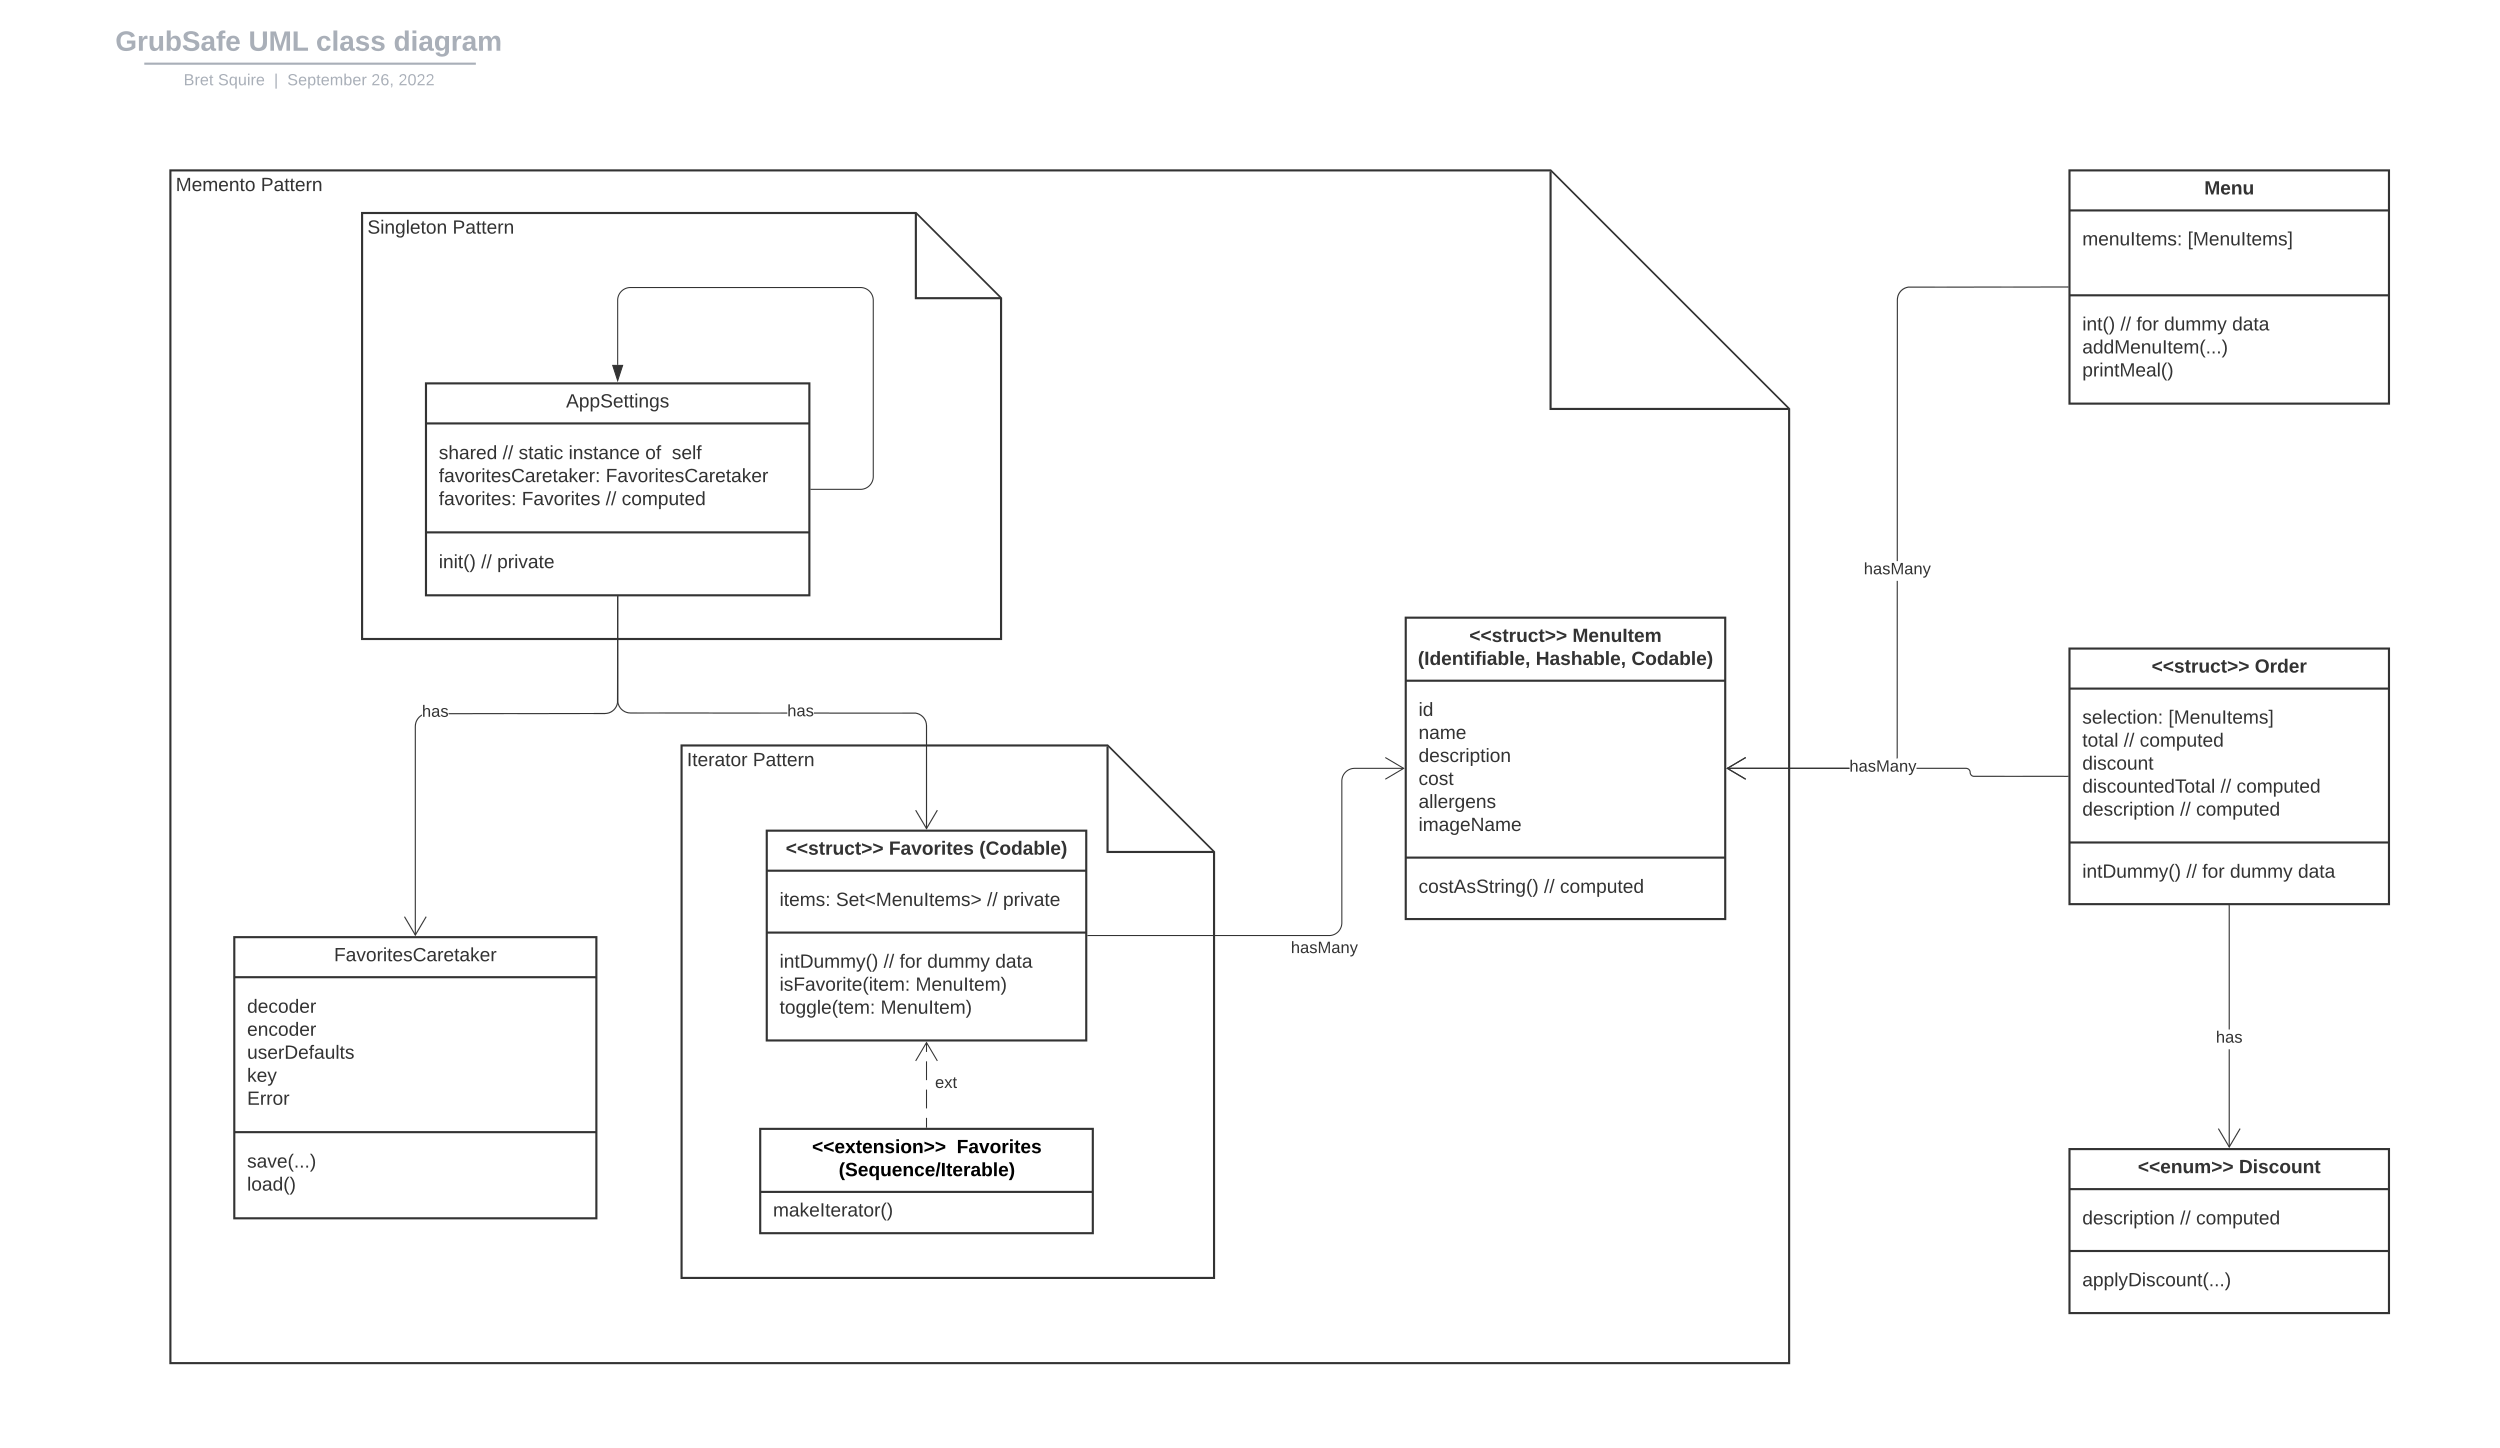 <svg xmlns="http://www.w3.org/2000/svg" xmlns:xlink="http://www.w3.org/1999/xlink" xmlns:lucid="lucid" width="2347.52" height="1360"><g transform="translate(0 0)" lucid:page-tab-id="HWEp-vi-RSFO"><path d="M0 0h2347.52v1360H0z" fill="#fff"/><path d="M160 160h1296l224 224v896H160z" stroke="#333" stroke-width="2" fill="#fff"/><path d="M1456 160.95V384h223.05" stroke="#333" stroke-width="2" fill="#fff"/><use xlink:href="#a" transform="matrix(1,0,0,1,165,165) translate(0 14.4)"/><use xlink:href="#b" transform="matrix(1,0,0,1,165,165) translate(79.9 14.4)"/><path d="M640 700h400l100 100v400H640z" stroke="#333" stroke-width="2" fill="#fff"/><path d="M1040 700.95V800h99.05" stroke="#333" stroke-width="2" fill="#fff"/><use xlink:href="#c" transform="matrix(1,0,0,1,645,705) translate(0 14.4)"/><use xlink:href="#b" transform="matrix(1,0,0,1,645,705) translate(61.9 14.4)"/><path d="M340 200h520l80 80v320H340z" stroke="#333" stroke-width="2" fill="#fff"/><path d="M860 200.95V280h79.05" stroke="#333" stroke-width="2" fill="#fff"/><use xlink:href="#d" transform="matrix(1,0,0,1,345,205) translate(0 14.4)"/><use xlink:href="#b" transform="matrix(1,0,0,1,345,205) translate(79.9 14.4)"/><path d="M1943.27 160h300v219h-300z" stroke="#333" stroke-width="2" fill="#fff"/><path d="M1943.27 197.6h300m-300 79.7h300" stroke="#333" stroke-width="2" fill="none"/><use xlink:href="#e" transform="matrix(1,0,0,1,1951.266,168) translate(118.575 14.6)"/><use xlink:href="#f" transform="matrix(1,0,0,1,1955.266,205.6) translate(0 24.8)"/><use xlink:href="#g" transform="matrix(1,0,0,1,1955.266,205.6) translate(98.9 24.8)"/><use xlink:href="#h" transform="matrix(1,0,0,1,1955.266,205.6) translate(0 46.4)"/><use xlink:href="#i" transform="matrix(1,0,0,1,1955.266,285.3) translate(0 25)"/><use xlink:href="#j" transform="matrix(1,0,0,1,1955.266,285.3) translate(35.85 25)"/><use xlink:href="#k" transform="matrix(1,0,0,1,1955.266,285.3) translate(50.85 25)"/><use xlink:href="#l" transform="matrix(1,0,0,1,1955.266,285.3) translate(76.8 25)"/><use xlink:href="#m" transform="matrix(1,0,0,1,1955.266,285.3) translate(140.7 25)"/><use xlink:href="#n" transform="matrix(1,0,0,1,1955.266,285.3) translate(0 46.6)"/><use xlink:href="#o" transform="matrix(1,0,0,1,1955.266,285.3) translate(0 68.2)"/><path d="M-140 28a8 8 0 0 1 8-8h836.75a8 8 0 0 1 8 8v25.16a8 8 0 0 1-8 8H-132a8 8 0 0 1-8-8z" stroke="#000" stroke-opacity="0" stroke-width="2" fill="#fff" fill-opacity="0"/><use xlink:href="#p" transform="matrix(1,0,0,1,-136,24) translate(244.258 23.658)"/><use xlink:href="#q" transform="matrix(1,0,0,1,-136,24) translate(369.323 23.658)"/><use xlink:href="#r" transform="matrix(1,0,0,1,-136,24) translate(432.693 23.658)"/><use xlink:href="#s" transform="matrix(1,0,0,1,-136,24) translate(505.533 23.658)"/><path d="M136.48 59.8h309.36M136.5 59.8h-1.02M445.82 59.8h1.02" stroke="#a9afb8" stroke-width="2" fill="none"/><path d="M-140 69.16a8 8 0 0 1 8-8h837.7a8 8 0 0 1 8 8V72a8 8 0 0 1-8 8H-132a8 8 0 0 1-8-8z" stroke="#000" stroke-opacity="0" stroke-width="2" fill="#fff" fill-opacity="0"/><use xlink:href="#t" transform="matrix(1,0,0,1,-136,65.155) translate(308.444 14.917)"/><use xlink:href="#u" transform="matrix(1,0,0,1,-136,65.155) translate(340.693 14.917)"/><use xlink:href="#v" transform="matrix(1,0,0,1,-136,65.155) translate(393.295 14.917)"/><use xlink:href="#w" transform="matrix(1,0,0,1,-136,65.155) translate(405.745 14.917)"/><use xlink:href="#x" transform="matrix(1,0,0,1,-136,65.155) translate(484.691 14.917)"/><use xlink:href="#y" transform="matrix(1,0,0,1,-136,65.155) translate(510.185 14.917)"/><path d="M1320 580h300v283h-300z" stroke="#333" stroke-width="2" fill="#fff"/><path d="M1320 639.2h300m-300 166.1h300" stroke="#333" stroke-width="2" fill="none"/><use xlink:href="#z" transform="matrix(1,0,0,1,1328,588) translate(51.675 14.8)"/><use xlink:href="#A" transform="matrix(1,0,0,1,1328,588) translate(148.525 14.8)"/><use xlink:href="#B" transform="matrix(1,0,0,1,1328,588) translate(3.35 36.4)"/><use xlink:href="#C" transform="matrix(1,0,0,1,1328,588) translate(114.05 36.4)"/><use xlink:href="#D" transform="matrix(1,0,0,1,1328,588) translate(203.9 36.4)"/><use xlink:href="#E" transform="matrix(1,0,0,1,1332,647.2) translate(0 25.1)"/><use xlink:href="#F" transform="matrix(1,0,0,1,1332,647.2) translate(0 46.7)"/><use xlink:href="#G" transform="matrix(1,0,0,1,1332,647.2) translate(0 68.3)"/><use xlink:href="#H" transform="matrix(1,0,0,1,1332,647.2) translate(0 89.9)"/><use xlink:href="#I" transform="matrix(1,0,0,1,1332,647.2) translate(0 111.5)"/><use xlink:href="#J" transform="matrix(1,0,0,1,1332,647.2) translate(0 133.1)"/><use xlink:href="#K" transform="matrix(1,0,0,1,1332,813.3) translate(0 25.1)"/><use xlink:href="#j" transform="matrix(1,0,0,1,1332,813.3) translate(117.8 25.1)"/><use xlink:href="#L" transform="matrix(1,0,0,1,1332,813.3) translate(132.8 25.1)"/><path d="M1736.58 722H1621.9v-1h114.68zm45.4-10.56l-.17.73h-1.02l.2-.85.06-165.83h1zM1941.8 270l-149.96.15-1.74.4-1.67.7-1.53.95-1.37 1.17-1.17 1.37-.94 1.54-.7 1.67-.42 1.75-.15 1.82-.08 245.3h-1l.08-245.34.16-1.94.44-1.9.75-1.82 1.02-1.67 1.27-1.5 1.48-1.26 1.68-1.04 1.8-.75 1.94-.45 150.07-.15z" stroke="#333" stroke-width=".05" fill="#333"/><path d="M1639.45 711.75l-16.5 9.75 16.5 9.75-.5.86-17.95-10.6 17.94-10.6z" stroke="#333" stroke-width=".05" fill="#333"/><path d="M1942.27 270h-.52v-1h.52z" fill="#333"/><path d="M1942.3 270.02h-.57v-1.04h.56zm-.52-1v.96h.46v-.96z" stroke="#333" stroke-width=".05" fill="#333"/><use xlink:href="#M" transform="matrix(1,0,0,1,1750.111,526.819) translate(0 12.444)"/><path d="M720 780h300v197H720z" stroke="#333" stroke-width="2" fill="#fff"/><path d="M720 817.6h300m-300 58.1h300" stroke="#333" stroke-width="2" fill="none"/><use xlink:href="#z" transform="matrix(1,0,0,1,728,788) translate(9.8 14.6)"/><use xlink:href="#N" transform="matrix(1,0,0,1,728,788) translate(106.65 14.6)"/><use xlink:href="#O" transform="matrix(1,0,0,1,728,788) translate(191.5 14.6)"/><use xlink:href="#P" transform="matrix(1,0,0,1,732,825.6) translate(0 25.1)"/><use xlink:href="#Q" transform="matrix(1,0,0,1,732,825.6) translate(52.9 25.1)"/><use xlink:href="#j" transform="matrix(1,0,0,1,732,825.6) translate(194.8 25.1)"/><use xlink:href="#R" transform="matrix(1,0,0,1,732,825.6) translate(209.8 25.1)"/><use xlink:href="#S" transform="matrix(1,0,0,1,732,883.7) translate(0 25)"/><use xlink:href="#j" transform="matrix(1,0,0,1,732,883.7) translate(97.7 25)"/><use xlink:href="#k" transform="matrix(1,0,0,1,732,883.7) translate(112.7 25)"/><use xlink:href="#l" transform="matrix(1,0,0,1,732,883.7) translate(138.65 25)"/><use xlink:href="#m" transform="matrix(1,0,0,1,732,883.7) translate(202.55 25)"/><use xlink:href="#T" transform="matrix(1,0,0,1,732,883.7) translate(0 46.6)"/><use xlink:href="#U" transform="matrix(1,0,0,1,732,883.7) translate(127.65 46.6)"/><use xlink:href="#V" transform="matrix(1,0,0,1,732,883.7) translate(0 68.2)"/><use xlink:href="#W" transform="matrix(1,0,0,1,732,883.7) translate(94.85 68.2)"/><path d="M1318.1 721.5H1272a12 12 0 0 0-12 12v133a12 12 0 0 1-12 12h-226.5" stroke="#333" fill="none"/><path d="M1300.8 731.68l17.22-10.18-17.22-10.18" stroke="#333" fill="none"/><path d="M1021.5 879h-.5v-1h.5z" stroke="#333" stroke-width=".05" fill="#333"/><use xlink:href="#M" transform="matrix(1,0,0,1,1212.124,882.5) translate(0 12.444)"/><path d="M713.84 1060h312.32v98H713.84z" stroke="#333" stroke-width="2" fill="#fff"/><path d="M713.84 1119.2h312.32" stroke="#333" stroke-width="2" fill="none"/><use xlink:href="#X" transform="matrix(1,0,0,1,721.843,1068) translate(40.675 14.8)"/><use xlink:href="#Y" transform="matrix(1,0,0,1,721.843,1068) translate(176.475 14.8)"/><use xlink:href="#Z" transform="matrix(1,0,0,1,721.843,1068) translate(65.675 36.4)"/><use xlink:href="#aa" transform="matrix(1,0,0,1,725.843,1127.2) translate(0 15.1)"/><path d="M870 978.9v8.85m0 8.85v17.68m0 8.85v17.68m0 8.86v8.84M880.18 996.2L870 978.98l-10.18 17.22" stroke="#333" fill="none"/><path d="M870.5 1059h-1v-.5h1z" stroke="#333" stroke-width=".05" fill="#333"/><g><use xlink:href="#ab" transform="matrix(1,0,0,1,878,1009.167) translate(0 12.444)"/></g><path d="M1943.27 609h300v240h-300z" stroke="#333" stroke-width="2" fill="#fff"/><path d="M1943.27 646.6h300m-300 144.5h300" stroke="#333" stroke-width="2" fill="none"/><g><use xlink:href="#z" transform="matrix(1,0,0,1,1951.266,617) translate(69.1 14.6)"/><use xlink:href="#ac" transform="matrix(1,0,0,1,1951.266,617) translate(165.95 14.6)"/></g><g><use xlink:href="#ad" transform="matrix(1,0,0,1,1955.266,654.6) translate(0 24.9)"/><use xlink:href="#g" transform="matrix(1,0,0,1,1955.266,654.6) translate(80.9 24.9)"/><use xlink:href="#ae" transform="matrix(1,0,0,1,1955.266,654.6) translate(0 46.5)"/><use xlink:href="#j" transform="matrix(1,0,0,1,1955.266,654.6) translate(38.95 46.5)"/><use xlink:href="#af" transform="matrix(1,0,0,1,1955.266,654.6) translate(53.95 46.5)"/><use xlink:href="#ag" transform="matrix(1,0,0,1,1955.266,654.6) translate(0 68.1)"/><use xlink:href="#ah" transform="matrix(1,0,0,1,1955.266,654.6) translate(0 89.7)"/><use xlink:href="#j" transform="matrix(1,0,0,1,1955.266,654.6) translate(129.85 89.7)"/><use xlink:href="#af" transform="matrix(1,0,0,1,1955.266,654.6) translate(144.85 89.7)"/><use xlink:href="#ai" transform="matrix(1,0,0,1,1955.266,654.6) translate(0 111.3)"/><use xlink:href="#j" transform="matrix(1,0,0,1,1955.266,654.6) translate(91.85 111.3)"/><use xlink:href="#L" transform="matrix(1,0,0,1,1955.266,654.6) translate(106.85 111.3)"/></g><g><use xlink:href="#S" transform="matrix(1,0,0,1,1955.266,799.1) translate(0 25.1)"/><use xlink:href="#j" transform="matrix(1,0,0,1,1955.266,799.1) translate(97.7 25.1)"/><use xlink:href="#k" transform="matrix(1,0,0,1,1955.266,799.1) translate(112.7 25.1)"/><use xlink:href="#l" transform="matrix(1,0,0,1,1955.266,799.1) translate(138.65 25.1)"/><use xlink:href="#aj" transform="matrix(1,0,0,1,1955.266,799.1) translate(202.55 25.1)"/></g><path d="M1943.27 1079h300v154h-300z" stroke="#333" stroke-width="2" fill="#fff"/><path d="M1943.27 1116.6h300m-300 58.1h300" stroke="#333" stroke-width="2" fill="none"/><g><use xlink:href="#ak" transform="matrix(1,0,0,1,1951.266,1087) translate(56.175 14.6)"/><use xlink:href="#al" transform="matrix(1,0,0,1,1951.266,1087) translate(151.075 14.6)"/></g><g><use xlink:href="#ai" transform="matrix(1,0,0,1,1955.266,1124.6) translate(0 25.1)"/><use xlink:href="#j" transform="matrix(1,0,0,1,1955.266,1124.6) translate(91.85 25.1)"/><use xlink:href="#L" transform="matrix(1,0,0,1,1955.266,1124.6) translate(106.85 25.1)"/></g><g><use xlink:href="#am" transform="matrix(1,0,0,1,1955.266,1182.7) translate(0 25.1)"/></g><path d="M2093.77 1077.1h-1V985.3h1zm0-110.45h-1V850.5h1z" stroke="#333" stroke-width=".05" fill="#333"/><path d="M2103.88 1060.06l-10.6 17.94-10.63-17.94.87-.5 9.75 16.48 9.75-16.5z" stroke="#333" stroke-width=".05" fill="#333"/><path d="M2093.77 850.5h-1v-.5h1z" fill="#333"/><path d="M2093.8 850.54h-1.06v-.56h1.05zm-1-.5v.45h.94V850z" stroke="#333" stroke-width=".05" fill="#333"/><g><use xlink:href="#an" transform="matrix(1,0,0,1,2080.735,966.653) translate(0 12.444)"/></g><path d="M1846.92 721.05l.64.16.62.26.57.35.5.44.44.5.34.58.25.62.15.64.1 1.18.1.5.2.46.27.44.33.4.4.32.43.26.47.2.47.1 88.55.06v1l-88.67-.05-.66-.16-.62-.26-.57-.35-.5-.44-.44-.5-.34-.58-.25-.62-.15-.64-.1-1.18-.1-.5-.2-.46-.27-.44-.33-.4-.4-.32-.43-.26-.47-.2-.5-.12-.52-.04h-46.6v-1h46.64zm-225 .95v-1h114.66v1z" stroke="#333" stroke-width=".05" fill="#333"/><path d="M1639.45 711.75l-16.5 9.75 16.5 9.75-.5.86-17.95-10.6 17.94-10.6z" stroke="#333" stroke-width=".05" fill="#333"/><path d="M1942.27 729.5h-.52v-1h.52z" fill="#333"/><path d="M1942.3 729.52h-.57v-1.04h.56zm-.52-1v.96h.46v-.96z" stroke="#333" stroke-width=".05" fill="#333"/><g><use xlink:href="#M" transform="matrix(1,0,0,1,1736.577,712.167) translate(0 12.444)"/></g><path d="M400 360h360v199H400z" stroke="#333" stroke-width="2" fill="#fff"/><path d="M400 397.6h360M400 499.9h360" stroke="#333" stroke-width="2" fill="none"/><g><use xlink:href="#ao" transform="matrix(1,0,0,1,408,368) translate(123.525 14.6)"/></g><g><use xlink:href="#ap" transform="matrix(1,0,0,1,412,405.6) translate(0 25.5)"/><use xlink:href="#aq" transform="matrix(1,0,0,1,412,405.6) translate(59.95 25.5)"/><use xlink:href="#ar" transform="matrix(1,0,0,1,412,405.6) translate(74.95 25.5)"/><use xlink:href="#as" transform="matrix(1,0,0,1,412,405.6) translate(121.9 25.5)"/><use xlink:href="#at" transform="matrix(1,0,0,1,412,405.6) translate(193.85 25.5)"/><use xlink:href="#au" transform="matrix(1,0,0,1,412,405.6) translate(218.85 25.5)"/><use xlink:href="#av" transform="matrix(1,0,0,1,412,405.6) translate(0 47.1)"/><use xlink:href="#aw" transform="matrix(1,0,0,1,412,405.6) translate(156.75 47.1)"/><use xlink:href="#ax" transform="matrix(1,0,0,1,412,405.6) translate(0 68.7)"/><use xlink:href="#ay" transform="matrix(1,0,0,1,412,405.6) translate(77.9 68.7)"/><use xlink:href="#aq" transform="matrix(1,0,0,1,412,405.6) translate(156.75 68.7)"/><use xlink:href="#az" transform="matrix(1,0,0,1,412,405.6) translate(171.75 68.7)"/></g><g><use xlink:href="#aA" transform="matrix(1,0,0,1,412,507.9) translate(0 25.6)"/><use xlink:href="#aq" transform="matrix(1,0,0,1,412,507.9) translate(39.8 25.6)"/><use xlink:href="#aB" transform="matrix(1,0,0,1,412,507.9) translate(54.8 25.6)"/></g><path d="M220 880h340v264H220z" stroke="#333" stroke-width="2" fill="#fff"/><path d="M220 917.6h340m-340 145.5h340" stroke="#333" stroke-width="2" fill="none"/><g><use xlink:href="#aC" transform="matrix(1,0,0,1,228,888) translate(85.65 14.6)"/></g><g><use xlink:href="#aD" transform="matrix(1,0,0,1,232,925.6) translate(0 25.4)"/><use xlink:href="#aE" transform="matrix(1,0,0,1,232,925.6) translate(0 47)"/><use xlink:href="#aF" transform="matrix(1,0,0,1,232,925.6) translate(0 68.6)"/><use xlink:href="#aG" transform="matrix(1,0,0,1,232,925.6) translate(0 90.2)"/><use xlink:href="#aH" transform="matrix(1,0,0,1,232,925.6) translate(0 111.8)"/></g><g><use xlink:href="#aI" transform="matrix(1,0,0,1,232,1071.1) translate(0 25.3)"/><use xlink:href="#aJ" transform="matrix(1,0,0,1,232,1071.1) translate(0 46.9)"/></g><path d="M396.2 672.1l-.96.6-1.37 1.17-1.17 1.37-.95 1.54-.7 1.67-.4 1.75-.15 1.82V878.1h-1V681.97l.15-1.94.46-1.9.76-1.82 1.03-1.67 1.26-1.5 1.5-1.26 1.55-.97zm184.3-111.6l-.15 99.44-.46 1.92-.76 1.82-1.03 1.67-1.26 1.5-1.5 1.26-1.66 1.04-1.82.75-1.9.45-1.94.15-146.75.13v-1l146.7-.13 1.83-.14 1.75-.42 1.67-.7 1.54-.94 1.37-1.17 1.17-1.37.95-1.54.7-1.67.4-1.73.15-99.32z" stroke="#333" stroke-width=".05" fill="#333"/><path d="M400.6 861.06L390 879l-10.6-17.94.85-.5 9.75 16.48 9.75-16.5z" stroke="#333" stroke-width=".05" fill="#333"/><path d="M580.5 560.5h-1v-.5h1z" fill="#333"/><path d="M580.52 560.54h-1.04v-.56h1.04zm-1-.5v.45h.96V560z" stroke="#333" stroke-width=".05" fill="#333"/><g><use xlink:href="#an" transform="matrix(1,0,0,1,396.21,660.667) translate(0 12.444)"/></g><path d="M859.94 669.15l1.92.46 1.82.76 1.67 1.03 1.5 1.26 1.26 1.5 1.04 1.66.75 1.82.45 1.9.15 1.94v96.6h-1v-96.56l-.14-1.82-.42-1.75-.7-1.67-.94-1.54-1.17-1.37-1.37-1.17-1.54-.95-1.67-.7-1.73-.4-95.53-.05v-1zm-279.3-9.83l.42 1.73.7 1.67.94 1.54 1.17 1.37 1.37 1.17 1.54.95 1.67.7 1.75.4 1.82.15 147.2.08v1L592 670l-1.94-.15-1.9-.46-1.82-.76-1.67-1.03-1.5-1.26-1.26-1.5-1.04-1.66-.75-1.82-.45-1.92-.15-98.94h1z" stroke="#333" stroke-width=".05" fill="#333"/><path d="M880.6 761.06L870 779l-10.6-17.94.85-.5 9.75 16.48 9.75-16.5z" stroke="#333" stroke-width=".05" fill="#333"/><path d="M580.5 560.5h-1v-.5h1z" fill="#333"/><path d="M580.52 560.54h-1.04v-.56h1.04zm-1-.5v.45h.96V560z" stroke="#333" stroke-width=".05" fill="#333"/><g><use xlink:href="#an" transform="matrix(1,0,0,1,739.228,660.167) translate(0 12.444)"/></g><path d="M761.5 459.5H808a12 12 0 0 0 12-12V282a12 12 0 0 0-12-12H592a12 12 0 0 0-12 12v60.62" stroke="#333" fill="none"/><path d="M761.5 460h-.5v-1h.5z" stroke="#333" stroke-width=".05" fill="#333"/><path d="M580 357.38l-4.64-14.26h9.28z" stroke="#333" fill="#333"/><defs><path fill="#333" d="M240 0l2-218c-23 76-54 145-80 218h-23L58-218 59 0H30v-248h44l77 211c21-75 51-140 76-211h43V0h-30" id="aK"/><path fill="#333" d="M100-194c63 0 86 42 84 106H49c0 40 14 67 53 68 26 1 43-12 49-29l28 8c-11 28-37 45-77 45C44 4 14-33 15-96c1-61 26-98 85-98zm52 81c6-60-76-77-97-28-3 7-6 17-6 28h103" id="aL"/><path fill="#333" d="M210-169c-67 3-38 105-44 169h-31v-121c0-29-5-50-35-48C34-165 62-65 56 0H25l-1-190h30c1 10-1 24 2 32 10-44 99-50 107 0 11-21 27-35 58-36 85-2 47 119 55 194h-31v-121c0-29-5-49-35-48" id="aM"/><path fill="#333" d="M117-194c89-4 53 116 60 194h-32v-121c0-31-8-49-39-48C34-167 62-67 57 0H25l-1-190h30c1 10-1 24 2 32 11-22 29-35 61-36" id="aN"/><path fill="#333" d="M59-47c-2 24 18 29 38 22v24C64 9 27 4 27-40v-127H5v-23h24l9-43h21v43h35v23H59v120" id="aO"/><path fill="#333" d="M100-194c62-1 85 37 85 99 1 63-27 99-86 99S16-35 15-95c0-66 28-99 85-99zM99-20c44 1 53-31 53-75 0-43-8-75-51-75s-53 32-53 75 10 74 51 75" id="aP"/><g id="a"><use transform="matrix(0.05,0,0,0.05,0,0)" xlink:href="#aK"/><use transform="matrix(0.05,0,0,0.05,14.95,0)" xlink:href="#aL"/><use transform="matrix(0.05,0,0,0.05,24.95,0)" xlink:href="#aM"/><use transform="matrix(0.05,0,0,0.05,39.9,0)" xlink:href="#aL"/><use transform="matrix(0.05,0,0,0.05,49.9,0)" xlink:href="#aN"/><use transform="matrix(0.05,0,0,0.05,59.9,0)" xlink:href="#aO"/><use transform="matrix(0.05,0,0,0.05,64.9,0)" xlink:href="#aP"/></g><path fill="#333" d="M30-248c87 1 191-15 191 75 0 78-77 80-158 76V0H30v-248zm33 125c57 0 124 11 124-50 0-59-68-47-124-48v98" id="aQ"/><path fill="#333" d="M141-36C126-15 110 5 73 4 37 3 15-17 15-53c-1-64 63-63 125-63 3-35-9-54-41-54-24 1-41 7-42 31l-33-3c5-37 33-52 76-52 45 0 72 20 72 64v82c-1 20 7 32 28 27v20c-31 9-61-2-59-35zM48-53c0 20 12 33 32 33 41-3 63-29 60-74-43 2-92-5-92 41" id="aR"/><path fill="#333" d="M114-163C36-179 61-72 57 0H25l-1-190h30c1 12-1 29 2 39 6-27 23-49 58-41v29" id="aS"/><g id="b"><use transform="matrix(0.05,0,0,0.05,0,0)" xlink:href="#aQ"/><use transform="matrix(0.05,0,0,0.05,12,0)" xlink:href="#aR"/><use transform="matrix(0.05,0,0,0.05,22,0)" xlink:href="#aO"/><use transform="matrix(0.05,0,0,0.05,27,0)" xlink:href="#aO"/><use transform="matrix(0.05,0,0,0.05,32,0)" xlink:href="#aL"/><use transform="matrix(0.05,0,0,0.05,42,0)" xlink:href="#aS"/><use transform="matrix(0.05,0,0,0.05,47.95,0)" xlink:href="#aN"/></g><path fill="#333" d="M33 0v-248h34V0H33" id="aT"/><g id="c"><use transform="matrix(0.05,0,0,0.05,0,0)" xlink:href="#aT"/><use transform="matrix(0.05,0,0,0.05,5,0)" xlink:href="#aO"/><use transform="matrix(0.05,0,0,0.05,10,0)" xlink:href="#aL"/><use transform="matrix(0.05,0,0,0.05,20,0)" xlink:href="#aS"/><use transform="matrix(0.05,0,0,0.05,25.95,0)" xlink:href="#aR"/><use transform="matrix(0.05,0,0,0.05,35.95,0)" xlink:href="#aO"/><use transform="matrix(0.05,0,0,0.05,40.95,0)" xlink:href="#aP"/><use transform="matrix(0.05,0,0,0.05,50.95,0)" xlink:href="#aS"/></g><path fill="#333" d="M185-189c-5-48-123-54-124 2 14 75 158 14 163 119 3 78-121 87-175 55-17-10-28-26-33-46l33-7c5 56 141 63 141-1 0-78-155-14-162-118-5-82 145-84 179-34 5 7 8 16 11 25" id="aU"/><path fill="#333" d="M24-231v-30h32v30H24zM24 0v-190h32V0H24" id="aV"/><path fill="#333" d="M177-190C167-65 218 103 67 71c-23-6-38-20-44-43l32-5c15 47 100 32 89-28v-30C133-14 115 1 83 1 29 1 15-40 15-95c0-56 16-97 71-98 29-1 48 16 59 35 1-10 0-23 2-32h30zM94-22c36 0 50-32 50-73 0-42-14-75-50-75-39 0-46 34-46 75s6 73 46 73" id="aW"/><path fill="#333" d="M24 0v-261h32V0H24" id="aX"/><g id="d"><use transform="matrix(0.05,0,0,0.05,0,0)" xlink:href="#aU"/><use transform="matrix(0.05,0,0,0.05,12,0)" xlink:href="#aV"/><use transform="matrix(0.05,0,0,0.05,15.95,0)" xlink:href="#aN"/><use transform="matrix(0.05,0,0,0.05,25.95,0)" xlink:href="#aW"/><use transform="matrix(0.05,0,0,0.05,35.95,0)" xlink:href="#aX"/><use transform="matrix(0.05,0,0,0.05,39.9,0)" xlink:href="#aL"/><use transform="matrix(0.05,0,0,0.05,49.9,0)" xlink:href="#aO"/><use transform="matrix(0.05,0,0,0.05,54.9,0)" xlink:href="#aP"/><use transform="matrix(0.05,0,0,0.05,64.9,0)" xlink:href="#aN"/></g><path fill="#333" d="M230 0l2-204L168 0h-37L68-204 70 0H24v-248h70l56 185 57-185h69V0h-46" id="aY"/><path fill="#333" d="M185-48c-13 30-37 53-82 52C43 2 14-33 14-96s30-98 90-98c62 0 83 45 84 108H66c0 31 8 55 39 56 18 0 30-7 34-22zm-45-69c5-46-57-63-70-21-2 6-4 13-4 21h74" id="aZ"/><path fill="#333" d="M135-194c87-1 58 113 63 194h-50c-7-57 23-157-34-157-59 0-34 97-39 157H25l-1-190h47c2 12-1 28 3 38 12-26 28-41 61-42" id="ba"/><path fill="#333" d="M85 4C-2 5 27-109 22-190h50c7 57-23 150 33 157 60-5 35-97 40-157h50l1 190h-47c-2-12 1-28-3-38-12 25-28 42-61 42" id="bb"/><g id="e"><use transform="matrix(0.05,0,0,0.05,0,0)" xlink:href="#aY"/><use transform="matrix(0.05,0,0,0.05,14.95,0)" xlink:href="#aZ"/><use transform="matrix(0.05,0,0,0.05,24.95,0)" xlink:href="#ba"/><use transform="matrix(0.05,0,0,0.05,35.9,0)" xlink:href="#bb"/></g><path fill="#333" d="M84 4C-5 8 30-112 23-190h32v120c0 31 7 50 39 49 72-2 45-101 50-169h31l1 190h-30c-1-10 1-25-2-33-11 22-28 36-60 37" id="bc"/><path fill="#333" d="M135-143c-3-34-86-38-87 0 15 53 115 12 119 90S17 21 10-45l28-5c4 36 97 45 98 0-10-56-113-15-118-90-4-57 82-63 122-42 12 7 21 19 24 35" id="bd"/><path fill="#333" d="M33-154v-36h34v36H33zM33 0v-36h34V0H33" id="be"/><g id="f"><use transform="matrix(0.05,0,0,0.05,0,0)" xlink:href="#aM"/><use transform="matrix(0.05,0,0,0.05,14.95,0)" xlink:href="#aL"/><use transform="matrix(0.05,0,0,0.05,24.95,0)" xlink:href="#aN"/><use transform="matrix(0.05,0,0,0.05,34.95,0)" xlink:href="#bc"/><use transform="matrix(0.05,0,0,0.05,44.95,0)" xlink:href="#aT"/><use transform="matrix(0.05,0,0,0.05,49.95,0)" xlink:href="#aO"/><use transform="matrix(0.05,0,0,0.05,54.95,0)" xlink:href="#aL"/><use transform="matrix(0.05,0,0,0.05,64.95,0)" xlink:href="#aM"/><use transform="matrix(0.05,0,0,0.05,79.9,0)" xlink:href="#bd"/><use transform="matrix(0.05,0,0,0.05,88.9,0)" xlink:href="#be"/></g><path fill="#333" d="M26 75v-336h71v23H56V52h41v23H26" id="bf"/><path fill="#333" d="M3 75V52h41v-290H3v-23h71V75H3" id="bg"/><g id="g"><use transform="matrix(0.05,0,0,0.05,0,0)" xlink:href="#bf"/><use transform="matrix(0.05,0,0,0.05,5,0)" xlink:href="#aK"/><use transform="matrix(0.05,0,0,0.05,19.95,0)" xlink:href="#aL"/><use transform="matrix(0.05,0,0,0.05,29.95,0)" xlink:href="#aN"/><use transform="matrix(0.05,0,0,0.05,39.95,0)" xlink:href="#bc"/><use transform="matrix(0.05,0,0,0.05,49.95,0)" xlink:href="#aT"/><use transform="matrix(0.05,0,0,0.05,54.95,0)" xlink:href="#aO"/><use transform="matrix(0.05,0,0,0.05,59.95,0)" xlink:href="#aL"/><use transform="matrix(0.05,0,0,0.05,69.95,0)" xlink:href="#aM"/><use transform="matrix(0.05,0,0,0.05,84.9,0)" xlink:href="#bd"/><use transform="matrix(0.05,0,0,0.05,93.9,0)" xlink:href="#bg"/></g><path fill="#333" d="M87 75C49 33 22-17 22-94c0-76 28-126 65-167h31c-38 41-64 92-64 168S80 34 118 75H87" id="bh"/><path fill="#333" d="M33-261c38 41 65 92 65 168S71 34 33 75H2C39 34 66-17 66-93S39-220 2-261h31" id="bi"/><g id="i"><use transform="matrix(0.05,0,0,0.05,0,0)" xlink:href="#aV"/><use transform="matrix(0.05,0,0,0.05,3.95,0)" xlink:href="#aN"/><use transform="matrix(0.05,0,0,0.05,13.95,0)" xlink:href="#aO"/><use transform="matrix(0.05,0,0,0.05,18.95,0)" xlink:href="#bh"/><use transform="matrix(0.05,0,0,0.05,24.9,0)" xlink:href="#bi"/></g><path fill="#333" d="M0 4l72-265h28L28 4H0" id="bj"/><g id="j"><use transform="matrix(0.05,0,0,0.05,0,0)" xlink:href="#bj"/><use transform="matrix(0.05,0,0,0.05,5,0)" xlink:href="#bj"/></g><path fill="#333" d="M101-234c-31-9-42 10-38 44h38v23H63V0H32v-167H5v-23h27c-7-52 17-82 69-68v24" id="bk"/><g id="k"><use transform="matrix(0.05,0,0,0.05,0,0)" xlink:href="#bk"/><use transform="matrix(0.05,0,0,0.05,5,0)" xlink:href="#aP"/><use transform="matrix(0.05,0,0,0.05,15,0)" xlink:href="#aS"/></g><path fill="#333" d="M85-194c31 0 48 13 60 33l-1-100h32l1 261h-30c-2-10 0-23-3-31C134-8 116 4 85 4 32 4 16-35 15-94c0-66 23-100 70-100zm9 24c-40 0-46 34-46 75 0 40 6 74 45 74 42 0 51-32 51-76 0-42-9-74-50-73" id="bl"/><path fill="#333" d="M179-190L93 31C79 59 56 82 12 73V49c39 6 53-20 64-50L1-190h34L92-34l54-156h33" id="bm"/><g id="l"><use transform="matrix(0.05,0,0,0.05,0,0)" xlink:href="#bl"/><use transform="matrix(0.05,0,0,0.05,10,0)" xlink:href="#bc"/><use transform="matrix(0.05,0,0,0.05,20,0)" xlink:href="#aM"/><use transform="matrix(0.05,0,0,0.05,34.95,0)" xlink:href="#aM"/><use transform="matrix(0.05,0,0,0.05,49.9,0)" xlink:href="#bm"/></g><g id="m"><use transform="matrix(0.05,0,0,0.05,0,0)" xlink:href="#bl"/><use transform="matrix(0.05,0,0,0.05,10,0)" xlink:href="#aR"/><use transform="matrix(0.05,0,0,0.05,20,0)" xlink:href="#aO"/><use transform="matrix(0.05,0,0,0.05,25,0)" xlink:href="#aR"/></g><path fill="#333" d="M33 0v-38h34V0H33" id="bn"/><g id="n"><use transform="matrix(0.05,0,0,0.05,0,0)" xlink:href="#aR"/><use transform="matrix(0.05,0,0,0.05,10,0)" xlink:href="#bl"/><use transform="matrix(0.05,0,0,0.05,20,0)" xlink:href="#bl"/><use transform="matrix(0.05,0,0,0.05,30,0)" xlink:href="#aK"/><use transform="matrix(0.05,0,0,0.05,44.95,0)" xlink:href="#aL"/><use transform="matrix(0.05,0,0,0.05,54.95,0)" xlink:href="#aN"/><use transform="matrix(0.05,0,0,0.05,64.95,0)" xlink:href="#bc"/><use transform="matrix(0.05,0,0,0.05,74.95,0)" xlink:href="#aT"/><use transform="matrix(0.05,0,0,0.05,79.95,0)" xlink:href="#aO"/><use transform="matrix(0.05,0,0,0.05,84.95,0)" xlink:href="#aL"/><use transform="matrix(0.05,0,0,0.05,94.95,0)" xlink:href="#aM"/><use transform="matrix(0.05,0,0,0.05,109.9,0)" xlink:href="#bh"/><use transform="matrix(0.05,0,0,0.05,115.85,0)" xlink:href="#bn"/><use transform="matrix(0.05,0,0,0.05,120.85,0)" xlink:href="#bn"/><use transform="matrix(0.05,0,0,0.05,125.85,0)" xlink:href="#bn"/><use transform="matrix(0.05,0,0,0.05,130.85,0)" xlink:href="#bi"/></g><path fill="#333" d="M115-194c55 1 70 41 70 98S169 2 115 4C84 4 66-9 55-30l1 105H24l-1-265h31l2 30c10-21 28-34 59-34zm-8 174c40 0 45-34 45-75s-6-73-45-74c-42 0-51 32-51 76 0 43 10 73 51 73" id="bo"/><g id="o"><use transform="matrix(0.05,0,0,0.05,0,0)" xlink:href="#bo"/><use transform="matrix(0.05,0,0,0.05,10,0)" xlink:href="#aS"/><use transform="matrix(0.05,0,0,0.05,15.95,0)" xlink:href="#aV"/><use transform="matrix(0.05,0,0,0.05,19.9,0)" xlink:href="#aN"/><use transform="matrix(0.05,0,0,0.05,29.9,0)" xlink:href="#aO"/><use transform="matrix(0.05,0,0,0.05,34.9,0)" xlink:href="#aK"/><use transform="matrix(0.05,0,0,0.05,49.85,0)" xlink:href="#aL"/><use transform="matrix(0.05,0,0,0.05,59.85,0)" xlink:href="#aR"/><use transform="matrix(0.05,0,0,0.05,69.85,0)" xlink:href="#aX"/><use transform="matrix(0.05,0,0,0.05,73.8,0)" xlink:href="#bh"/><use transform="matrix(0.05,0,0,0.05,79.75,0)" xlink:href="#bi"/></g><path fill="#a9afb8" d="M67-125c0 54 23 88 75 88 28 0 53-7 68-21v-34h-60v-39h108v91C232-14 192 4 140 4 58 4 20-42 15-125 8-236 126-280 215-234c19 10 29 26 37 47l-47 15c-11-23-29-39-63-39-53 1-75 33-75 86" id="bp"/><path fill="#a9afb8" d="M135-150c-39-12-60 13-60 57V0H25l-1-190h47c2 13-1 29 3 40 6-28 27-53 61-41v41" id="bq"/><path fill="#a9afb8" d="M85 4C-2 5 27-109 22-190h50c7 57-23 150 33 157 60-5 35-97 40-157h50l1 190h-47c-2-12 1-28-3-38-12 25-28 42-61 42" id="br"/><path fill="#a9afb8" d="M135-194c52 0 70 43 70 98 0 56-19 99-73 100-30 1-46-15-58-35L72 0H24l1-261h50v104c11-23 29-37 60-37zM114-30c31 0 40-27 40-66 0-37-7-63-39-63s-41 28-41 65c0 36 8 64 40 64" id="bs"/><path fill="#a9afb8" d="M169-182c-1-43-94-46-97-3 18 66 151 10 154 114 3 95-165 93-204 36-6-8-10-19-12-30l50-8c3 46 112 56 116 5-17-69-150-10-154-114-4-87 153-88 188-35 5 8 8 18 10 28" id="bt"/><path fill="#a9afb8" d="M133-34C117-15 103 5 69 4 32 3 11-16 11-54c-1-60 55-63 116-61 1-26-3-47-28-47-18 1-26 9-28 27l-52-2c7-38 36-58 82-57s74 22 75 68l1 82c-1 14 12 18 25 15v27c-30 8-71 5-69-32zm-48 3c29 0 43-24 42-57-32 0-66-3-65 30 0 17 8 27 23 27" id="bu"/><path fill="#a9afb8" d="M121-226c-27-7-43 5-38 36h38v33H83V0H34v-157H6v-33h28c-9-59 32-81 87-68v32" id="bv"/><path fill="#a9afb8" d="M185-48c-13 30-37 53-82 52C43 2 14-33 14-96s30-98 90-98c62 0 83 45 84 108H66c0 31 8 55 39 56 18 0 30-7 34-22zm-45-69c5-46-57-63-70-21-2 6-4 13-4 21h74" id="bw"/><g id="p"><use transform="matrix(0.073,0,0,0.073,0,0)" xlink:href="#bp"/><use transform="matrix(0.073,0,0,0.073,20.395,0)" xlink:href="#bq"/><use transform="matrix(0.073,0,0,0.073,30.593,0)" xlink:href="#br"/><use transform="matrix(0.073,0,0,0.073,46.544,0)" xlink:href="#bs"/><use transform="matrix(0.073,0,0,0.073,62.496,0)" xlink:href="#bt"/><use transform="matrix(0.073,0,0,0.073,79.978,0)" xlink:href="#bu"/><use transform="matrix(0.073,0,0,0.073,94.546,0)" xlink:href="#bv"/><use transform="matrix(0.073,0,0,0.073,103.214,0)" xlink:href="#bw"/></g><path fill="#a9afb8" d="M238-95c0 69-44 99-111 99C63 4 22-25 22-93v-155h51v151c-1 38 19 59 55 60 90 1 49-130 58-211h52v153" id="bx"/><path fill="#a9afb8" d="M230 0l2-204L168 0h-37L68-204 70 0H24v-248h70l56 185 57-185h69V0h-46" id="by"/><path fill="#a9afb8" d="M24 0v-248h52v208h133V0H24" id="bz"/><g id="q"><use transform="matrix(0.073,0,0,0.073,0,0)" xlink:href="#bx"/><use transform="matrix(0.073,0,0,0.073,18.865,0)" xlink:href="#by"/><use transform="matrix(0.073,0,0,0.073,40.644,0)" xlink:href="#bz"/></g><path fill="#a9afb8" d="M190-63c-7 42-38 67-86 67-59 0-84-38-90-98-12-110 154-137 174-36l-49 2c-2-19-15-32-35-32-30 0-35 28-38 64-6 74 65 87 74 30" id="bA"/><path fill="#a9afb8" d="M25 0v-261h50V0H25" id="bB"/><path fill="#a9afb8" d="M137-138c1-29-70-34-71-4 15 46 118 7 119 86 1 83-164 76-172 9l43-7c4 19 20 25 44 25 33 8 57-30 24-41C81-84 22-81 20-136c-2-80 154-74 161-7" id="bC"/><g id="r"><use transform="matrix(0.073,0,0,0.073,0,0)" xlink:href="#bA"/><use transform="matrix(0.073,0,0,0.073,14.568,0)" xlink:href="#bB"/><use transform="matrix(0.073,0,0,0.073,21.852,0)" xlink:href="#bu"/><use transform="matrix(0.073,0,0,0.073,36.42,0)" xlink:href="#bC"/><use transform="matrix(0.073,0,0,0.073,50.988,0)" xlink:href="#bC"/></g><path fill="#a9afb8" d="M88-194c31-1 46 15 58 34l-1-101h50l1 261h-48c-2-10 0-23-3-31C134-8 116 4 84 4 32 4 16-41 15-95c0-56 19-97 73-99zm17 164c33 0 40-30 41-66 1-37-9-64-41-64s-38 30-39 65c0 43 13 65 39 65" id="bD"/><path fill="#a9afb8" d="M25-224v-37h50v37H25zM25 0v-190h50V0H25" id="bE"/><path fill="#a9afb8" d="M195-6C206 82 75 100 31 46c-4-6-6-13-8-21l49-6c3 16 16 24 34 25 40 0 42-37 40-79-11 22-30 35-61 35-53 0-70-43-70-97 0-56 18-96 73-97 30 0 46 14 59 34l2-30h47zm-90-29c32 0 41-27 41-63 0-35-9-62-40-62-32 0-39 29-40 63 0 36 9 62 39 62" id="bF"/><path fill="#a9afb8" d="M220-157c-53 9-28 100-34 157h-49v-107c1-27-5-49-29-50C55-147 81-57 75 0H25l-1-190h47c2 12-1 28 3 38 10-53 101-56 108 0 13-22 24-43 59-42 82 1 51 116 57 194h-49v-107c-1-25-5-48-29-50" id="bG"/><g id="s"><use transform="matrix(0.073,0,0,0.073,0,0)" xlink:href="#bD"/><use transform="matrix(0.073,0,0,0.073,15.952,0)" xlink:href="#bE"/><use transform="matrix(0.073,0,0,0.073,23.236,0)" xlink:href="#bu"/><use transform="matrix(0.073,0,0,0.073,37.804,0)" xlink:href="#bF"/><use transform="matrix(0.073,0,0,0.073,53.756,0)" xlink:href="#bq"/><use transform="matrix(0.073,0,0,0.073,63.953,0)" xlink:href="#bu"/><use transform="matrix(0.073,0,0,0.073,78.521,0)" xlink:href="#bG"/></g><path fill="#a9afb8" d="M160-131c35 5 61 23 61 61C221 17 115-2 30 0v-248c76 3 177-17 177 60 0 33-19 50-47 57zm-97-11c50-1 110 9 110-42 0-47-63-36-110-37v79zm0 115c55-2 124 14 124-45 0-56-70-42-124-44v89" id="bH"/><path fill="#a9afb8" d="M114-163C36-179 61-72 57 0H25l-1-190h30c1 12-1 29 2 39 6-27 23-49 58-41v29" id="bI"/><path fill="#a9afb8" d="M100-194c63 0 86 42 84 106H49c0 40 14 67 53 68 26 1 43-12 49-29l28 8c-11 28-37 45-77 45C44 4 14-33 15-96c1-61 26-98 85-98zm52 81c6-60-76-77-97-28-3 7-6 17-6 28h103" id="bJ"/><path fill="#a9afb8" d="M59-47c-2 24 18 29 38 22v24C64 9 27 4 27-40v-127H5v-23h24l9-43h21v43h35v23H59v120" id="bK"/><g id="t"><use transform="matrix(0.042,0,0,0.042,0,0)" xlink:href="#bH"/><use transform="matrix(0.042,0,0,0.042,10.198,0)" xlink:href="#bI"/><use transform="matrix(0.042,0,0,0.042,15.254,0)" xlink:href="#bJ"/><use transform="matrix(0.042,0,0,0.042,23.752,0)" xlink:href="#bK"/></g><path fill="#a9afb8" d="M185-189c-5-48-123-54-124 2 14 75 158 14 163 119 3 78-121 87-175 55-17-10-28-26-33-46l33-7c5 56 141 63 141-1 0-78-155-14-162-118-5-82 145-84 179-34 5 7 8 16 11 25" id="bL"/><path fill="#a9afb8" d="M145-31C134-9 116 4 85 4 32 4 16-35 15-94c0-59 17-99 70-100 32-1 48 14 60 33 0-11-1-24 2-32h30l-1 268h-32zM93-21c41 0 51-33 51-76s-8-73-50-73c-40 0-46 35-46 75s5 74 45 74" id="bM"/><path fill="#a9afb8" d="M84 4C-5 8 30-112 23-190h32v120c0 31 7 50 39 49 72-2 45-101 50-169h31l1 190h-30c-1-10 1-25-2-33-11 22-28 36-60 37" id="bN"/><path fill="#a9afb8" d="M24-231v-30h32v30H24zM24 0v-190h32V0H24" id="bO"/><g id="u"><use transform="matrix(0.042,0,0,0.042,0,0)" xlink:href="#bL"/><use transform="matrix(0.042,0,0,0.042,10.198,0)" xlink:href="#bM"/><use transform="matrix(0.042,0,0,0.042,18.695,0)" xlink:href="#bN"/><use transform="matrix(0.042,0,0,0.042,27.193,0)" xlink:href="#bO"/><use transform="matrix(0.042,0,0,0.042,30.55,0)" xlink:href="#bI"/><use transform="matrix(0.042,0,0,0.042,35.606,0)" xlink:href="#bJ"/></g><path fill="#a9afb8" d="M32 76v-337h29V76H32" id="bP"/><use transform="matrix(0.042,0,0,0.042,0,0)" xlink:href="#bP" id="v"/><path fill="#a9afb8" d="M115-194c55 1 70 41 70 98S169 2 115 4C84 4 66-9 55-30l1 105H24l-1-265h31l2 30c10-21 28-34 59-34zm-8 174c40 0 45-34 45-75s-6-73-45-74c-42 0-51 32-51 76 0 43 10 73 51 73" id="bQ"/><path fill="#a9afb8" d="M210-169c-67 3-38 105-44 169h-31v-121c0-29-5-50-35-48C34-165 62-65 56 0H25l-1-190h30c1 10-1 24 2 32 10-44 99-50 107 0 11-21 27-35 58-36 85-2 47 119 55 194h-31v-121c0-29-5-49-35-48" id="bR"/><path fill="#a9afb8" d="M115-194c53 0 69 39 70 98 0 66-23 100-70 100C84 3 66-7 56-30L54 0H23l1-261h32v101c10-23 28-34 59-34zm-8 174c40 0 45-34 45-75 0-40-5-75-45-74-42 0-51 32-51 76 0 43 10 73 51 73" id="bS"/><g id="w"><use transform="matrix(0.042,0,0,0.042,0,0)" xlink:href="#bL"/><use transform="matrix(0.042,0,0,0.042,10.198,0)" xlink:href="#bJ"/><use transform="matrix(0.042,0,0,0.042,18.695,0)" xlink:href="#bQ"/><use transform="matrix(0.042,0,0,0.042,27.193,0)" xlink:href="#bK"/><use transform="matrix(0.042,0,0,0.042,31.442,0)" xlink:href="#bJ"/><use transform="matrix(0.042,0,0,0.042,39.94,0)" xlink:href="#bR"/><use transform="matrix(0.042,0,0,0.042,52.645,0)" xlink:href="#bS"/><use transform="matrix(0.042,0,0,0.042,61.143,0)" xlink:href="#bJ"/><use transform="matrix(0.042,0,0,0.042,69.641,0)" xlink:href="#bI"/></g><path fill="#a9afb8" d="M101-251c82-7 93 87 43 132L82-64C71-53 59-42 53-27h129V0H18c2-99 128-94 128-182 0-28-16-43-45-43s-46 15-49 41l-32-3c6-41 34-60 81-64" id="bT"/><path fill="#a9afb8" d="M110-160c48 1 74 30 74 79 0 53-28 85-80 85-65 0-83-55-86-122-5-90 50-162 133-122 14 7 22 21 27 39l-31 6c-5-40-67-38-82-6-9 19-15 44-15 74 11-20 30-34 60-33zm-7 138c34 0 49-23 49-58s-16-56-50-56c-29 0-50 16-49 49 1 36 15 65 50 65" id="bU"/><path fill="#a9afb8" d="M68-38c1 34 0 65-14 84H32c9-13 17-26 17-46H33v-38h35" id="bV"/><g id="x"><use transform="matrix(0.042,0,0,0.042,0,0)" xlink:href="#bT"/><use transform="matrix(0.042,0,0,0.042,8.498,0)" xlink:href="#bU"/><use transform="matrix(0.042,0,0,0.042,16.996,0)" xlink:href="#bV"/></g><path fill="#a9afb8" d="M101-251c68 0 85 55 85 127S166 4 100 4C33 4 14-52 14-124c0-73 17-127 87-127zm-1 229c47 0 54-49 54-102s-4-102-53-102c-51 0-55 48-55 102 0 53 5 102 54 102" id="bW"/><g id="y"><use transform="matrix(0.042,0,0,0.042,0,0)" xlink:href="#bT"/><use transform="matrix(0.042,0,0,0.042,8.498,0)" xlink:href="#bW"/><use transform="matrix(0.042,0,0,0.042,16.996,0)" xlink:href="#bT"/><use transform="matrix(0.042,0,0,0.042,25.494,0)" xlink:href="#bT"/></g><path fill="#333" d="M15-91v-56l181-69v40L49-119l147 57v40" id="bX"/><path fill="#333" d="M137-138c1-29-70-34-71-4 15 46 118 7 119 86 1 83-164 76-172 9l43-7c4 19 20 25 44 25 33 8 57-30 24-41C81-84 22-81 20-136c-2-80 154-74 161-7" id="bY"/><path fill="#333" d="M115-3C79 11 28 4 28-45v-112H4v-33h27l15-45h31v45h36v33H77v99c-1 23 16 31 38 25v30" id="bZ"/><path fill="#333" d="M135-150c-39-12-60 13-60 57V0H25l-1-190h47c2 13-1 29 3 40 6-28 27-53 61-41v41" id="ca"/><path fill="#333" d="M190-63c-7 42-38 67-86 67-59 0-84-38-90-98-12-110 154-137 174-36l-49 2c-2-19-15-32-35-32-30 0-35 28-38 64-6 74 65 87 74 30" id="cb"/><path fill="#333" d="M15-22v-40l146-57-146-57v-40l181 69v56" id="cc"/><g id="z"><use transform="matrix(0.05,0,0,0.05,0,0)" xlink:href="#bX"/><use transform="matrix(0.05,0,0,0.05,10.5,0)" xlink:href="#bX"/><use transform="matrix(0.05,0,0,0.05,21,0)" xlink:href="#bY"/><use transform="matrix(0.05,0,0,0.05,31,0)" xlink:href="#bZ"/><use transform="matrix(0.05,0,0,0.05,36.95,0)" xlink:href="#ca"/><use transform="matrix(0.05,0,0,0.05,43.95,0)" xlink:href="#bb"/><use transform="matrix(0.05,0,0,0.05,54.9,0)" xlink:href="#cb"/><use transform="matrix(0.05,0,0,0.05,64.9,0)" xlink:href="#bZ"/><use transform="matrix(0.05,0,0,0.05,70.85,0)" xlink:href="#cc"/><use transform="matrix(0.05,0,0,0.05,81.35,0)" xlink:href="#cc"/></g><path fill="#333" d="M24 0v-248h52V0H24" id="cd"/><path fill="#333" d="M220-157c-53 9-28 100-34 157h-49v-107c1-27-5-49-29-50C55-147 81-57 75 0H25l-1-190h47c2 12-1 28 3 38 10-53 101-56 108 0 13-22 24-43 59-42 82 1 51 116 57 194h-49v-107c-1-25-5-48-29-50" id="ce"/><g id="A"><use transform="matrix(0.05,0,0,0.05,0,0)" xlink:href="#aY"/><use transform="matrix(0.05,0,0,0.05,14.95,0)" xlink:href="#aZ"/><use transform="matrix(0.05,0,0,0.05,24.95,0)" xlink:href="#ba"/><use transform="matrix(0.05,0,0,0.05,35.9,0)" xlink:href="#bb"/><use transform="matrix(0.05,0,0,0.05,46.85,0)" xlink:href="#cd"/><use transform="matrix(0.05,0,0,0.05,51.85,0)" xlink:href="#bZ"/><use transform="matrix(0.05,0,0,0.05,57.8,0)" xlink:href="#aZ"/><use transform="matrix(0.05,0,0,0.05,67.8,0)" xlink:href="#ce"/></g><path fill="#333" d="M67-93c0 74 22 123 53 168H70C40 30 18-18 18-93s22-123 52-168h50c-32 44-53 94-53 168" id="cf"/><path fill="#333" d="M88-194c31-1 46 15 58 34l-1-101h50l1 261h-48c-2-10 0-23-3-31C134-8 116 4 84 4 32 4 16-41 15-95c0-56 19-97 73-99zm17 164c33 0 40-30 41-66 1-37-9-64-41-64s-38 30-39 65c0 43 13 65 39 65" id="cg"/><path fill="#333" d="M25-224v-37h50v37H25zM25 0v-190h50V0H25" id="ch"/><path fill="#333" d="M121-226c-27-7-43 5-38 36h38v33H83V0H34v-157H6v-33h28c-9-59 32-81 87-68v32" id="ci"/><path fill="#333" d="M133-34C117-15 103 5 69 4 32 3 11-16 11-54c-1-60 55-63 116-61 1-26-3-47-28-47-18 1-26 9-28 27l-52-2c7-38 36-58 82-57s74 22 75 68l1 82c-1 14 12 18 25 15v27c-30 8-71 5-69-32zm-48 3c29 0 43-24 42-57-32 0-66-3-65 30 0 17 8 27 23 27" id="cj"/><path fill="#333" d="M135-194c52 0 70 43 70 98 0 56-19 99-73 100-30 1-46-15-58-35L72 0H24l1-261h50v104c11-23 29-37 60-37zM114-30c31 0 40-27 40-66 0-37-7-63-39-63s-41 28-41 65c0 36 8 64 40 64" id="ck"/><path fill="#333" d="M25 0v-261h50V0H25" id="cl"/><path fill="#333" d="M76-54c-1 42 2 86-19 110H24C36 42 46 24 48 0H25v-54h51" id="cm"/><g id="B"><use transform="matrix(0.05,0,0,0.05,0,0)" xlink:href="#cf"/><use transform="matrix(0.05,0,0,0.05,5.95,0)" xlink:href="#cd"/><use transform="matrix(0.05,0,0,0.05,10.95,0)" xlink:href="#cg"/><use transform="matrix(0.05,0,0,0.05,21.9,0)" xlink:href="#aZ"/><use transform="matrix(0.05,0,0,0.05,31.9,0)" xlink:href="#ba"/><use transform="matrix(0.05,0,0,0.05,42.85,0)" xlink:href="#bZ"/><use transform="matrix(0.05,0,0,0.05,48.8,0)" xlink:href="#ch"/><use transform="matrix(0.05,0,0,0.05,53.8,0)" xlink:href="#ci"/><use transform="matrix(0.05,0,0,0.05,59.75,0)" xlink:href="#ch"/><use transform="matrix(0.05,0,0,0.05,64.75,0)" xlink:href="#cj"/><use transform="matrix(0.05,0,0,0.05,74.75,0)" xlink:href="#ck"/><use transform="matrix(0.05,0,0,0.05,85.7,0)" xlink:href="#cl"/><use transform="matrix(0.05,0,0,0.05,90.7,0)" xlink:href="#aZ"/><use transform="matrix(0.05,0,0,0.05,100.7,0)" xlink:href="#cm"/></g><path fill="#333" d="M186 0v-106H76V0H24v-248h52v99h110v-99h50V0h-50" id="cn"/><path fill="#333" d="M114-157C55-157 80-60 75 0H25v-261h50l-1 109c12-26 28-41 61-42 86-1 58 113 63 194h-50c-7-57 23-157-34-157" id="co"/><g id="C"><use transform="matrix(0.05,0,0,0.05,0,0)" xlink:href="#cn"/><use transform="matrix(0.05,0,0,0.05,12.95,0)" xlink:href="#cj"/><use transform="matrix(0.05,0,0,0.05,22.95,0)" xlink:href="#bY"/><use transform="matrix(0.05,0,0,0.05,32.95,0)" xlink:href="#co"/><use transform="matrix(0.05,0,0,0.05,43.9,0)" xlink:href="#cj"/><use transform="matrix(0.05,0,0,0.05,53.9,0)" xlink:href="#ck"/><use transform="matrix(0.05,0,0,0.05,64.85,0)" xlink:href="#cl"/><use transform="matrix(0.05,0,0,0.05,69.85,0)" xlink:href="#aZ"/><use transform="matrix(0.05,0,0,0.05,79.85,0)" xlink:href="#cm"/></g><path fill="#333" d="M67-125c0 53 21 87 73 88 37 1 54-22 65-47l45 17C233-25 199 4 140 4 58 4 20-42 15-125 8-235 124-281 211-232c18 10 29 29 36 50l-46 12c-8-25-30-41-62-41-52 0-71 34-72 86" id="cp"/><path fill="#333" d="M110-194c64 0 96 36 96 99 0 64-35 99-97 99-61 0-95-36-95-99 0-62 34-99 96-99zm-1 164c35 0 45-28 45-65 0-40-10-65-43-65-34 0-45 26-45 65 0 36 10 65 43 65" id="cq"/><path fill="#333" d="M102-93c0 74-22 123-52 168H0C30 29 54-18 53-93c0-74-22-123-53-168h50c30 45 52 94 52 168" id="cr"/><g id="D"><use transform="matrix(0.05,0,0,0.05,0,0)" xlink:href="#cp"/><use transform="matrix(0.05,0,0,0.05,12.95,0)" xlink:href="#cq"/><use transform="matrix(0.05,0,0,0.05,23.9,0)" xlink:href="#cg"/><use transform="matrix(0.05,0,0,0.05,34.85,0)" xlink:href="#cj"/><use transform="matrix(0.05,0,0,0.05,44.85,0)" xlink:href="#ck"/><use transform="matrix(0.05,0,0,0.05,55.8,0)" xlink:href="#cl"/><use transform="matrix(0.05,0,0,0.05,60.8,0)" xlink:href="#aZ"/><use transform="matrix(0.05,0,0,0.05,70.8,0)" xlink:href="#cr"/></g><g id="E"><use transform="matrix(0.05,0,0,0.05,0,0)" xlink:href="#aV"/><use transform="matrix(0.05,0,0,0.05,3.95,0)" xlink:href="#bl"/></g><g id="F"><use transform="matrix(0.05,0,0,0.05,0,0)" xlink:href="#aN"/><use transform="matrix(0.05,0,0,0.05,10,0)" xlink:href="#aR"/><use transform="matrix(0.05,0,0,0.05,20,0)" xlink:href="#aM"/><use transform="matrix(0.05,0,0,0.05,34.95,0)" xlink:href="#aL"/></g><path fill="#333" d="M96-169c-40 0-48 33-48 73s9 75 48 75c24 0 41-14 43-38l32 2c-6 37-31 61-74 61-59 0-76-41-82-99-10-93 101-131 147-64 4 7 5 14 7 22l-32 3c-4-21-16-35-41-35" id="cs"/><g id="G"><use transform="matrix(0.05,0,0,0.05,0,0)" xlink:href="#bl"/><use transform="matrix(0.05,0,0,0.05,10,0)" xlink:href="#aL"/><use transform="matrix(0.05,0,0,0.05,20,0)" xlink:href="#bd"/><use transform="matrix(0.05,0,0,0.05,29,0)" xlink:href="#cs"/><use transform="matrix(0.05,0,0,0.05,38,0)" xlink:href="#aS"/><use transform="matrix(0.05,0,0,0.05,43.95,0)" xlink:href="#aV"/><use transform="matrix(0.05,0,0,0.05,47.9,0)" xlink:href="#bo"/><use transform="matrix(0.05,0,0,0.05,57.9,0)" xlink:href="#aO"/><use transform="matrix(0.05,0,0,0.05,62.9,0)" xlink:href="#aV"/><use transform="matrix(0.05,0,0,0.05,66.85,0)" xlink:href="#aP"/><use transform="matrix(0.05,0,0,0.05,76.85,0)" xlink:href="#aN"/></g><g id="H"><use transform="matrix(0.05,0,0,0.05,0,0)" xlink:href="#cs"/><use transform="matrix(0.05,0,0,0.05,9,0)" xlink:href="#aP"/><use transform="matrix(0.05,0,0,0.05,19,0)" xlink:href="#bd"/><use transform="matrix(0.05,0,0,0.05,28,0)" xlink:href="#aO"/></g><g id="I"><use transform="matrix(0.05,0,0,0.05,0,0)" xlink:href="#aR"/><use transform="matrix(0.05,0,0,0.05,10,0)" xlink:href="#aX"/><use transform="matrix(0.05,0,0,0.05,13.95,0)" xlink:href="#aX"/><use transform="matrix(0.05,0,0,0.05,17.9,0)" xlink:href="#aL"/><use transform="matrix(0.05,0,0,0.05,27.9,0)" xlink:href="#aS"/><use transform="matrix(0.05,0,0,0.05,33.85,0)" xlink:href="#aW"/><use transform="matrix(0.05,0,0,0.05,43.85,0)" xlink:href="#aL"/><use transform="matrix(0.05,0,0,0.05,53.85,0)" xlink:href="#aN"/><use transform="matrix(0.05,0,0,0.05,63.85,0)" xlink:href="#bd"/></g><path fill="#333" d="M190 0L58-211 59 0H30v-248h39L202-35l-2-213h31V0h-41" id="ct"/><g id="J"><use transform="matrix(0.05,0,0,0.05,0,0)" xlink:href="#aV"/><use transform="matrix(0.05,0,0,0.05,3.95,0)" xlink:href="#aM"/><use transform="matrix(0.05,0,0,0.05,18.9,0)" xlink:href="#aR"/><use transform="matrix(0.05,0,0,0.05,28.9,0)" xlink:href="#aW"/><use transform="matrix(0.05,0,0,0.05,38.9,0)" xlink:href="#aL"/><use transform="matrix(0.05,0,0,0.05,48.9,0)" xlink:href="#ct"/><use transform="matrix(0.05,0,0,0.05,61.85,0)" xlink:href="#aR"/><use transform="matrix(0.05,0,0,0.05,71.85,0)" xlink:href="#aM"/><use transform="matrix(0.05,0,0,0.05,86.8,0)" xlink:href="#aL"/></g><path fill="#333" d="M205 0l-28-72H64L36 0H1l101-248h38L239 0h-34zm-38-99l-47-123c-12 45-31 82-46 123h93" id="cu"/><g id="K"><use transform="matrix(0.05,0,0,0.05,0,0)" xlink:href="#cs"/><use transform="matrix(0.05,0,0,0.05,9,0)" xlink:href="#aP"/><use transform="matrix(0.05,0,0,0.05,19,0)" xlink:href="#bd"/><use transform="matrix(0.05,0,0,0.05,28,0)" xlink:href="#aO"/><use transform="matrix(0.05,0,0,0.05,33,0)" xlink:href="#cu"/><use transform="matrix(0.05,0,0,0.05,45,0)" xlink:href="#bd"/><use transform="matrix(0.05,0,0,0.05,54,0)" xlink:href="#aU"/><use transform="matrix(0.05,0,0,0.05,66,0)" xlink:href="#aO"/><use transform="matrix(0.05,0,0,0.05,71,0)" xlink:href="#aS"/><use transform="matrix(0.05,0,0,0.05,76.95,0)" xlink:href="#aV"/><use transform="matrix(0.05,0,0,0.05,80.9,0)" xlink:href="#aN"/><use transform="matrix(0.05,0,0,0.05,90.9,0)" xlink:href="#aW"/><use transform="matrix(0.05,0,0,0.05,100.9,0)" xlink:href="#bh"/><use transform="matrix(0.05,0,0,0.05,106.85,0)" xlink:href="#bi"/></g><g id="L"><use transform="matrix(0.05,0,0,0.05,0,0)" xlink:href="#cs"/><use transform="matrix(0.05,0,0,0.05,9,0)" xlink:href="#aP"/><use transform="matrix(0.05,0,0,0.05,19,0)" xlink:href="#aM"/><use transform="matrix(0.05,0,0,0.05,33.95,0)" xlink:href="#bo"/><use transform="matrix(0.05,0,0,0.05,43.95,0)" xlink:href="#bc"/><use transform="matrix(0.05,0,0,0.05,53.95,0)" xlink:href="#aO"/><use transform="matrix(0.05,0,0,0.05,58.95,0)" xlink:href="#aL"/><use transform="matrix(0.05,0,0,0.05,68.95,0)" xlink:href="#bl"/></g><path fill="#333" d="M106-169C34-169 62-67 57 0H25v-261h32l-1 103c12-21 28-36 61-36 89 0 53 116 60 194h-32v-121c2-32-8-49-39-48" id="cv"/><g id="M"><use transform="matrix(0.043,0,0,0.043,0,0)" xlink:href="#cv"/><use transform="matrix(0.043,0,0,0.043,8.642,0)" xlink:href="#aR"/><use transform="matrix(0.043,0,0,0.043,17.284,0)" xlink:href="#bd"/><use transform="matrix(0.043,0,0,0.043,25.062,0)" xlink:href="#aK"/><use transform="matrix(0.043,0,0,0.043,37.981,0)" xlink:href="#aR"/><use transform="matrix(0.043,0,0,0.043,46.623,0)" xlink:href="#aN"/><use transform="matrix(0.043,0,0,0.043,55.265,0)" xlink:href="#bm"/></g><path fill="#333" d="M76-208v77h127v40H76V0H24v-248h183v40H76" id="cw"/><path fill="#333" d="M128 0H69L1-190h53L99-40l48-150h52" id="cx"/><g id="N"><use transform="matrix(0.05,0,0,0.05,0,0)" xlink:href="#cw"/><use transform="matrix(0.05,0,0,0.05,10.95,0)" xlink:href="#cj"/><use transform="matrix(0.05,0,0,0.05,20.95,0)" xlink:href="#cx"/><use transform="matrix(0.05,0,0,0.05,30.95,0)" xlink:href="#cq"/><use transform="matrix(0.05,0,0,0.05,41.9,0)" xlink:href="#ca"/><use transform="matrix(0.05,0,0,0.05,48.9,0)" xlink:href="#ch"/><use transform="matrix(0.05,0,0,0.05,53.9,0)" xlink:href="#bZ"/><use transform="matrix(0.05,0,0,0.05,59.85,0)" xlink:href="#aZ"/><use transform="matrix(0.05,0,0,0.05,69.85,0)" xlink:href="#bY"/></g><g id="O"><use transform="matrix(0.05,0,0,0.05,0,0)" xlink:href="#cf"/><use transform="matrix(0.05,0,0,0.05,5.95,0)" xlink:href="#cp"/><use transform="matrix(0.05,0,0,0.05,18.9,0)" xlink:href="#cq"/><use transform="matrix(0.05,0,0,0.05,29.85,0)" xlink:href="#cg"/><use transform="matrix(0.05,0,0,0.05,40.8,0)" xlink:href="#cj"/><use transform="matrix(0.05,0,0,0.05,50.8,0)" xlink:href="#ck"/><use transform="matrix(0.05,0,0,0.05,61.75,0)" xlink:href="#cl"/><use transform="matrix(0.05,0,0,0.05,66.75,0)" xlink:href="#aZ"/><use transform="matrix(0.05,0,0,0.05,76.75,0)" xlink:href="#cr"/></g><g id="P"><use transform="matrix(0.05,0,0,0.05,0,0)" xlink:href="#aV"/><use transform="matrix(0.05,0,0,0.05,3.95,0)" xlink:href="#aO"/><use transform="matrix(0.05,0,0,0.05,8.95,0)" xlink:href="#aL"/><use transform="matrix(0.05,0,0,0.05,18.95,0)" xlink:href="#aM"/><use transform="matrix(0.05,0,0,0.05,33.9,0)" xlink:href="#bd"/><use transform="matrix(0.05,0,0,0.05,42.9,0)" xlink:href="#be"/></g><path fill="#333" d="M18-100v-36l175-74v27L42-118l151 64v27" id="cy"/><path fill="#333" d="M18-27v-27l151-64-151-65v-27l175 74v36" id="cz"/><g id="Q"><use transform="matrix(0.05,0,0,0.05,0,0)" xlink:href="#aU"/><use transform="matrix(0.05,0,0,0.05,12,0)" xlink:href="#aL"/><use transform="matrix(0.05,0,0,0.05,22,0)" xlink:href="#aO"/><use transform="matrix(0.05,0,0,0.05,27,0)" xlink:href="#cy"/><use transform="matrix(0.05,0,0,0.05,37.5,0)" xlink:href="#aK"/><use transform="matrix(0.05,0,0,0.05,52.45,0)" xlink:href="#aL"/><use transform="matrix(0.05,0,0,0.05,62.45,0)" xlink:href="#aN"/><use transform="matrix(0.05,0,0,0.05,72.45,0)" xlink:href="#bc"/><use transform="matrix(0.05,0,0,0.05,82.45,0)" xlink:href="#aT"/><use transform="matrix(0.05,0,0,0.05,87.45,0)" xlink:href="#aO"/><use transform="matrix(0.05,0,0,0.05,92.45,0)" xlink:href="#aL"/><use transform="matrix(0.05,0,0,0.05,102.45,0)" xlink:href="#aM"/><use transform="matrix(0.05,0,0,0.05,117.4,0)" xlink:href="#bd"/><use transform="matrix(0.05,0,0,0.05,126.4,0)" xlink:href="#cz"/></g><path fill="#333" d="M108 0H70L1-190h34L89-25l56-165h34" id="cA"/><g id="R"><use transform="matrix(0.05,0,0,0.05,0,0)" xlink:href="#bo"/><use transform="matrix(0.05,0,0,0.05,10,0)" xlink:href="#aS"/><use transform="matrix(0.05,0,0,0.05,15.95,0)" xlink:href="#aV"/><use transform="matrix(0.05,0,0,0.05,19.9,0)" xlink:href="#cA"/><use transform="matrix(0.05,0,0,0.05,28.9,0)" xlink:href="#aR"/><use transform="matrix(0.05,0,0,0.05,38.9,0)" xlink:href="#aO"/><use transform="matrix(0.05,0,0,0.05,43.9,0)" xlink:href="#aL"/></g><path fill="#333" d="M30-248c118-7 216 8 213 122C240-48 200 0 122 0H30v-248zM63-27c89 8 146-16 146-99s-60-101-146-95v194" id="cB"/><g id="S"><use transform="matrix(0.05,0,0,0.05,0,0)" xlink:href="#aV"/><use transform="matrix(0.05,0,0,0.05,3.95,0)" xlink:href="#aN"/><use transform="matrix(0.05,0,0,0.05,13.95,0)" xlink:href="#aO"/><use transform="matrix(0.05,0,0,0.05,18.95,0)" xlink:href="#cB"/><use transform="matrix(0.05,0,0,0.05,31.9,0)" xlink:href="#bc"/><use transform="matrix(0.05,0,0,0.05,41.9,0)" xlink:href="#aM"/><use transform="matrix(0.05,0,0,0.05,56.85,0)" xlink:href="#aM"/><use transform="matrix(0.05,0,0,0.05,71.8,0)" xlink:href="#bm"/><use transform="matrix(0.05,0,0,0.05,80.8,0)" xlink:href="#bh"/><use transform="matrix(0.05,0,0,0.05,86.75,0)" xlink:href="#bi"/></g><path fill="#333" d="M63-220v92h138v28H63V0H30v-248h175v28H63" id="cC"/><g id="T"><use transform="matrix(0.05,0,0,0.05,0,0)" xlink:href="#aV"/><use transform="matrix(0.05,0,0,0.05,3.95,0)" xlink:href="#bd"/><use transform="matrix(0.05,0,0,0.05,12.95,0)" xlink:href="#cC"/><use transform="matrix(0.05,0,0,0.05,23.9,0)" xlink:href="#aR"/><use transform="matrix(0.05,0,0,0.05,33.9,0)" xlink:href="#cA"/><use transform="matrix(0.05,0,0,0.05,42.9,0)" xlink:href="#aP"/><use transform="matrix(0.05,0,0,0.05,52.9,0)" xlink:href="#aS"/><use transform="matrix(0.05,0,0,0.05,58.85,0)" xlink:href="#aV"/><use transform="matrix(0.05,0,0,0.05,62.8,0)" xlink:href="#aO"/><use transform="matrix(0.05,0,0,0.05,67.8,0)" xlink:href="#aL"/><use transform="matrix(0.05,0,0,0.05,77.8,0)" xlink:href="#bh"/><use transform="matrix(0.05,0,0,0.05,83.75,0)" xlink:href="#aV"/><use transform="matrix(0.05,0,0,0.05,87.7,0)" xlink:href="#aO"/><use transform="matrix(0.05,0,0,0.05,92.7,0)" xlink:href="#aL"/><use transform="matrix(0.05,0,0,0.05,102.7,0)" xlink:href="#aM"/><use transform="matrix(0.05,0,0,0.05,117.65,0)" xlink:href="#be"/></g><g id="U"><use transform="matrix(0.05,0,0,0.05,0,0)" xlink:href="#aK"/><use transform="matrix(0.05,0,0,0.05,14.95,0)" xlink:href="#aL"/><use transform="matrix(0.05,0,0,0.05,24.95,0)" xlink:href="#aN"/><use transform="matrix(0.05,0,0,0.05,34.95,0)" xlink:href="#bc"/><use transform="matrix(0.05,0,0,0.05,44.95,0)" xlink:href="#aT"/><use transform="matrix(0.05,0,0,0.05,49.95,0)" xlink:href="#aO"/><use transform="matrix(0.05,0,0,0.05,54.95,0)" xlink:href="#aL"/><use transform="matrix(0.05,0,0,0.05,64.95,0)" xlink:href="#aM"/><use transform="matrix(0.05,0,0,0.05,79.9,0)" xlink:href="#bi"/></g><g id="V"><use transform="matrix(0.05,0,0,0.05,0,0)" xlink:href="#aO"/><use transform="matrix(0.05,0,0,0.05,5,0)" xlink:href="#aP"/><use transform="matrix(0.05,0,0,0.05,15,0)" xlink:href="#aW"/><use transform="matrix(0.05,0,0,0.05,25,0)" xlink:href="#aW"/><use transform="matrix(0.05,0,0,0.05,35,0)" xlink:href="#aX"/><use transform="matrix(0.05,0,0,0.05,38.95,0)" xlink:href="#aL"/><use transform="matrix(0.05,0,0,0.05,48.95,0)" xlink:href="#bh"/><use transform="matrix(0.05,0,0,0.05,54.9,0)" xlink:href="#aO"/><use transform="matrix(0.05,0,0,0.05,59.9,0)" xlink:href="#aL"/><use transform="matrix(0.05,0,0,0.05,69.9,0)" xlink:href="#aM"/><use transform="matrix(0.05,0,0,0.05,84.85,0)" xlink:href="#be"/></g><g id="W"><use transform="matrix(0.05,0,0,0.05,0,0)" xlink:href="#aK"/><use transform="matrix(0.05,0,0,0.05,14.95,0)" xlink:href="#aL"/><use transform="matrix(0.05,0,0,0.05,24.95,0)" xlink:href="#aN"/><use transform="matrix(0.05,0,0,0.05,34.95,0)" xlink:href="#bc"/><use transform="matrix(0.05,0,0,0.05,44.95,0)" xlink:href="#aT"/><use transform="matrix(0.05,0,0,0.05,49.95,0)" xlink:href="#aO"/><use transform="matrix(0.05,0,0,0.05,54.95,0)" xlink:href="#aL"/><use transform="matrix(0.05,0,0,0.05,64.95,0)" xlink:href="#aM"/><use transform="matrix(0.05,0,0,0.05,79.9,0)" xlink:href="#bi"/></g><path d="M15-91v-56l181-69v40L49-119l147 57v40" id="cD"/><path d="M185-48c-13 30-37 53-82 52C43 2 14-33 14-96s30-98 90-98c62 0 83 45 84 108H66c0 31 8 55 39 56 18 0 30-7 34-22zm-45-69c5-46-57-63-70-21-2 6-4 13-4 21h74" id="cE"/><path d="M144 0l-44-69L55 0H2l70-98-66-92h53l41 62 40-62h54l-67 91 71 99h-54" id="cF"/><path d="M115-3C79 11 28 4 28-45v-112H4v-33h27l15-45h31v45h36v33H77v99c-1 23 16 31 38 25v30" id="cG"/><path d="M135-194c87-1 58 113 63 194h-50c-7-57 23-157-34-157-59 0-34 97-39 157H25l-1-190h47c2 12-1 28 3 38 12-26 28-41 61-42" id="cH"/><path d="M137-138c1-29-70-34-71-4 15 46 118 7 119 86 1 83-164 76-172 9l43-7c4 19 20 25 44 25 33 8 57-30 24-41C81-84 22-81 20-136c-2-80 154-74 161-7" id="cI"/><path d="M25-224v-37h50v37H25zM25 0v-190h50V0H25" id="cJ"/><path d="M110-194c64 0 96 36 96 99 0 64-35 99-97 99-61 0-95-36-95-99 0-62 34-99 96-99zm-1 164c35 0 45-28 45-65 0-40-10-65-43-65-34 0-45 26-45 65 0 36 10 65 43 65" id="cK"/><path d="M15-22v-40l146-57-146-57v-40l181 69v56" id="cL"/><g id="X"><use transform="matrix(0.05,0,0,0.05,0,0)" xlink:href="#cD"/><use transform="matrix(0.05,0,0,0.05,10.5,0)" xlink:href="#cD"/><use transform="matrix(0.05,0,0,0.05,21,0)" xlink:href="#cE"/><use transform="matrix(0.05,0,0,0.05,31,0)" xlink:href="#cF"/><use transform="matrix(0.05,0,0,0.05,41,0)" xlink:href="#cG"/><use transform="matrix(0.05,0,0,0.05,46.95,0)" xlink:href="#cE"/><use transform="matrix(0.05,0,0,0.05,56.95,0)" xlink:href="#cH"/><use transform="matrix(0.05,0,0,0.05,67.9,0)" xlink:href="#cI"/><use transform="matrix(0.05,0,0,0.05,77.9,0)" xlink:href="#cJ"/><use transform="matrix(0.05,0,0,0.05,82.9,0)" xlink:href="#cK"/><use transform="matrix(0.05,0,0,0.05,93.85,0)" xlink:href="#cH"/><use transform="matrix(0.05,0,0,0.05,104.8,0)" xlink:href="#cL"/><use transform="matrix(0.05,0,0,0.05,115.3,0)" xlink:href="#cL"/></g><path d="M76-208v77h127v40H76V0H24v-248h183v40H76" id="cM"/><path d="M133-34C117-15 103 5 69 4 32 3 11-16 11-54c-1-60 55-63 116-61 1-26-3-47-28-47-18 1-26 9-28 27l-52-2c7-38 36-58 82-57s74 22 75 68l1 82c-1 14 12 18 25 15v27c-30 8-71 5-69-32zm-48 3c29 0 43-24 42-57-32 0-66-3-65 30 0 17 8 27 23 27" id="cN"/><path d="M128 0H69L1-190h53L99-40l48-150h52" id="cO"/><path d="M135-150c-39-12-60 13-60 57V0H25l-1-190h47c2 13-1 29 3 40 6-28 27-53 61-41v41" id="cP"/><g id="Y"><use transform="matrix(0.05,0,0,0.05,0,0)" xlink:href="#cM"/><use transform="matrix(0.05,0,0,0.05,10.95,0)" xlink:href="#cN"/><use transform="matrix(0.05,0,0,0.05,20.95,0)" xlink:href="#cO"/><use transform="matrix(0.05,0,0,0.05,30.95,0)" xlink:href="#cK"/><use transform="matrix(0.05,0,0,0.05,41.9,0)" xlink:href="#cP"/><use transform="matrix(0.05,0,0,0.05,48.9,0)" xlink:href="#cJ"/><use transform="matrix(0.05,0,0,0.05,53.9,0)" xlink:href="#cG"/><use transform="matrix(0.05,0,0,0.05,59.85,0)" xlink:href="#cE"/><use transform="matrix(0.05,0,0,0.05,69.85,0)" xlink:href="#cI"/></g><path d="M67-93c0 74 22 123 53 168H70C40 30 18-18 18-93s22-123 52-168h50c-32 44-53 94-53 168" id="cQ"/><path d="M169-182c-1-43-94-46-97-3 18 66 151 10 154 114 3 95-165 93-204 36-6-8-10-19-12-30l50-8c3 46 112 56 116 5-17-69-150-10-154-114-4-87 153-88 188-35 5 8 8 18 10 28" id="cR"/><path d="M84 4C32 4 15-41 15-95c0-55 18-99 73-99 29 0 47 12 58 34l2-30h48l-1 265h-49V-32C136-9 114 4 84 4zm21-34c32 0 41-29 41-66 0-36-9-64-40-64-33 0-39 30-40 65 0 43 13 65 39 65" id="cS"/><path d="M85 4C-2 5 27-109 22-190h50c7 57-23 150 33 157 60-5 35-97 40-157h50l1 190h-47c-2-12 1-28-3-38-12 25-28 42-61 42" id="cT"/><path d="M190-63c-7 42-38 67-86 67-59 0-84-38-90-98-12-110 154-137 174-36l-49 2c-2-19-15-32-35-32-30 0-35 28-38 64-6 74 65 87 74 30" id="cU"/><path d="M4 7l51-268h42L46 7H4" id="cV"/><path d="M24 0v-248h52V0H24" id="cW"/><path d="M135-194c52 0 70 43 70 98 0 56-19 99-73 100-30 1-46-15-58-35L72 0H24l1-261h50v104c11-23 29-37 60-37zM114-30c31 0 40-27 40-66 0-37-7-63-39-63s-41 28-41 65c0 36 8 64 40 64" id="cX"/><path d="M25 0v-261h50V0H25" id="cY"/><path d="M102-93c0 74-22 123-52 168H0C30 29 54-18 53-93c0-74-22-123-53-168h50c30 45 52 94 52 168" id="cZ"/><g id="Z"><use transform="matrix(0.05,0,0,0.05,0,0)" xlink:href="#cQ"/><use transform="matrix(0.05,0,0,0.05,5.95,0)" xlink:href="#cR"/><use transform="matrix(0.05,0,0,0.05,17.95,0)" xlink:href="#cE"/><use transform="matrix(0.05,0,0,0.05,27.95,0)" xlink:href="#cS"/><use transform="matrix(0.05,0,0,0.05,38.9,0)" xlink:href="#cT"/><use transform="matrix(0.05,0,0,0.05,49.85,0)" xlink:href="#cE"/><use transform="matrix(0.05,0,0,0.05,59.85,0)" xlink:href="#cH"/><use transform="matrix(0.05,0,0,0.05,70.8,0)" xlink:href="#cU"/><use transform="matrix(0.05,0,0,0.05,80.8,0)" xlink:href="#cE"/><use transform="matrix(0.05,0,0,0.05,90.8,0)" xlink:href="#cV"/><use transform="matrix(0.05,0,0,0.05,95.8,0)" xlink:href="#cW"/><use transform="matrix(0.05,0,0,0.05,100.8,0)" xlink:href="#cG"/><use transform="matrix(0.05,0,0,0.05,106.75,0)" xlink:href="#cE"/><use transform="matrix(0.05,0,0,0.05,116.75,0)" xlink:href="#cP"/><use transform="matrix(0.05,0,0,0.05,123.75,0)" xlink:href="#cN"/><use transform="matrix(0.05,0,0,0.05,133.75,0)" xlink:href="#cX"/><use transform="matrix(0.05,0,0,0.05,144.7,0)" xlink:href="#cY"/><use transform="matrix(0.05,0,0,0.05,149.7,0)" xlink:href="#cE"/><use transform="matrix(0.05,0,0,0.05,159.7,0)" xlink:href="#cZ"/></g><path fill="#333" d="M143 0L79-87 56-68V0H24v-261h32v163l83-92h37l-77 82L181 0h-38" id="da"/><g id="aa"><use transform="matrix(0.05,0,0,0.05,0,0)" xlink:href="#aM"/><use transform="matrix(0.05,0,0,0.05,14.95,0)" xlink:href="#aR"/><use transform="matrix(0.05,0,0,0.05,24.95,0)" xlink:href="#da"/><use transform="matrix(0.05,0,0,0.05,33.95,0)" xlink:href="#aL"/><use transform="matrix(0.05,0,0,0.05,43.95,0)" xlink:href="#aT"/><use transform="matrix(0.05,0,0,0.05,48.95,0)" xlink:href="#aO"/><use transform="matrix(0.05,0,0,0.05,53.95,0)" xlink:href="#aL"/><use transform="matrix(0.05,0,0,0.05,63.95,0)" xlink:href="#aS"/><use transform="matrix(0.05,0,0,0.05,69.9,0)" xlink:href="#aR"/><use transform="matrix(0.05,0,0,0.05,79.9,0)" xlink:href="#aO"/><use transform="matrix(0.05,0,0,0.05,84.9,0)" xlink:href="#aP"/><use transform="matrix(0.05,0,0,0.05,94.9,0)" xlink:href="#aS"/><use transform="matrix(0.05,0,0,0.05,100.85,0)" xlink:href="#bh"/><use transform="matrix(0.05,0,0,0.05,106.8,0)" xlink:href="#bi"/></g><path fill="#333" d="M141 0L90-78 38 0H4l68-98-65-92h35l48 74 47-74h35l-64 92 68 98h-35" id="db"/><g id="ab"><use transform="matrix(0.043,0,0,0.043,0,0)" xlink:href="#aL"/><use transform="matrix(0.043,0,0,0.043,8.642,0)" xlink:href="#db"/><use transform="matrix(0.043,0,0,0.043,16.42,0)" xlink:href="#aO"/></g><path fill="#333" d="M140-251c80 0 125 45 125 126S219 4 139 4C58 4 15-44 15-125s44-126 125-126zm-1 214c52 0 73-35 73-88 0-50-21-86-72-86-52 0-73 35-73 86s22 88 72 88" id="dc"/><g id="ac"><use transform="matrix(0.05,0,0,0.05,0,0)" xlink:href="#dc"/><use transform="matrix(0.05,0,0,0.05,14,0)" xlink:href="#ca"/><use transform="matrix(0.05,0,0,0.05,21,0)" xlink:href="#cg"/><use transform="matrix(0.05,0,0,0.05,31.95,0)" xlink:href="#aZ"/><use transform="matrix(0.05,0,0,0.05,41.95,0)" xlink:href="#ca"/></g><g id="ad"><use transform="matrix(0.05,0,0,0.05,0,0)" xlink:href="#bd"/><use transform="matrix(0.05,0,0,0.05,9,0)" xlink:href="#aL"/><use transform="matrix(0.05,0,0,0.05,19,0)" xlink:href="#aX"/><use transform="matrix(0.05,0,0,0.05,22.95,0)" xlink:href="#aL"/><use transform="matrix(0.05,0,0,0.05,32.95,0)" xlink:href="#cs"/><use transform="matrix(0.05,0,0,0.05,41.95,0)" xlink:href="#aO"/><use transform="matrix(0.05,0,0,0.05,46.95,0)" xlink:href="#aV"/><use transform="matrix(0.05,0,0,0.05,50.9,0)" xlink:href="#aP"/><use transform="matrix(0.05,0,0,0.05,60.9,0)" xlink:href="#aN"/><use transform="matrix(0.05,0,0,0.05,70.9,0)" xlink:href="#be"/></g><g id="ae"><use transform="matrix(0.05,0,0,0.05,0,0)" xlink:href="#aO"/><use transform="matrix(0.05,0,0,0.05,5,0)" xlink:href="#aP"/><use transform="matrix(0.05,0,0,0.05,15,0)" xlink:href="#aO"/><use transform="matrix(0.05,0,0,0.05,20,0)" xlink:href="#aR"/><use transform="matrix(0.05,0,0,0.05,30,0)" xlink:href="#aX"/></g><g id="af"><use transform="matrix(0.05,0,0,0.05,0,0)" xlink:href="#cs"/><use transform="matrix(0.05,0,0,0.05,9,0)" xlink:href="#aP"/><use transform="matrix(0.05,0,0,0.05,19,0)" xlink:href="#aM"/><use transform="matrix(0.05,0,0,0.05,33.95,0)" xlink:href="#bo"/><use transform="matrix(0.05,0,0,0.05,43.95,0)" xlink:href="#bc"/><use transform="matrix(0.05,0,0,0.05,53.95,0)" xlink:href="#aO"/><use transform="matrix(0.05,0,0,0.05,58.95,0)" xlink:href="#aL"/><use transform="matrix(0.05,0,0,0.05,68.95,0)" xlink:href="#bl"/></g><g id="ag"><use transform="matrix(0.05,0,0,0.05,0,0)" xlink:href="#bl"/><use transform="matrix(0.05,0,0,0.05,10,0)" xlink:href="#aV"/><use transform="matrix(0.05,0,0,0.05,13.95,0)" xlink:href="#bd"/><use transform="matrix(0.05,0,0,0.05,22.95,0)" xlink:href="#cs"/><use transform="matrix(0.05,0,0,0.05,31.95,0)" xlink:href="#aP"/><use transform="matrix(0.05,0,0,0.05,41.95,0)" xlink:href="#bc"/><use transform="matrix(0.05,0,0,0.05,51.95,0)" xlink:href="#aN"/><use transform="matrix(0.05,0,0,0.05,61.95,0)" xlink:href="#aO"/></g><path fill="#333" d="M127-220V0H93v-220H8v-28h204v28h-85" id="dd"/><g id="ah"><use transform="matrix(0.05,0,0,0.05,0,0)" xlink:href="#bl"/><use transform="matrix(0.05,0,0,0.05,10,0)" xlink:href="#aV"/><use transform="matrix(0.05,0,0,0.05,13.95,0)" xlink:href="#bd"/><use transform="matrix(0.05,0,0,0.05,22.95,0)" xlink:href="#cs"/><use transform="matrix(0.05,0,0,0.05,31.95,0)" xlink:href="#aP"/><use transform="matrix(0.05,0,0,0.05,41.95,0)" xlink:href="#bc"/><use transform="matrix(0.05,0,0,0.05,51.95,0)" xlink:href="#aN"/><use transform="matrix(0.05,0,0,0.05,61.95,0)" xlink:href="#aO"/><use transform="matrix(0.05,0,0,0.05,66.95,0)" xlink:href="#aL"/><use transform="matrix(0.05,0,0,0.05,76.95,0)" xlink:href="#bl"/><use transform="matrix(0.05,0,0,0.05,86.95,0)" xlink:href="#dd"/><use transform="matrix(0.05,0,0,0.05,95.9,0)" xlink:href="#aP"/><use transform="matrix(0.05,0,0,0.05,105.9,0)" xlink:href="#aO"/><use transform="matrix(0.05,0,0,0.05,110.9,0)" xlink:href="#aR"/><use transform="matrix(0.05,0,0,0.05,120.9,0)" xlink:href="#aX"/></g><g id="ai"><use transform="matrix(0.05,0,0,0.05,0,0)" xlink:href="#bl"/><use transform="matrix(0.05,0,0,0.05,10,0)" xlink:href="#aL"/><use transform="matrix(0.05,0,0,0.05,20,0)" xlink:href="#bd"/><use transform="matrix(0.05,0,0,0.05,29,0)" xlink:href="#cs"/><use transform="matrix(0.05,0,0,0.05,38,0)" xlink:href="#aS"/><use transform="matrix(0.05,0,0,0.05,43.95,0)" xlink:href="#aV"/><use transform="matrix(0.05,0,0,0.05,47.9,0)" xlink:href="#bo"/><use transform="matrix(0.05,0,0,0.05,57.9,0)" xlink:href="#aO"/><use transform="matrix(0.05,0,0,0.05,62.9,0)" xlink:href="#aV"/><use transform="matrix(0.05,0,0,0.05,66.85,0)" xlink:href="#aP"/><use transform="matrix(0.05,0,0,0.05,76.85,0)" xlink:href="#aN"/></g><g id="aj"><use transform="matrix(0.05,0,0,0.05,0,0)" xlink:href="#bl"/><use transform="matrix(0.05,0,0,0.05,10,0)" xlink:href="#aR"/><use transform="matrix(0.05,0,0,0.05,20,0)" xlink:href="#aO"/><use transform="matrix(0.05,0,0,0.05,25,0)" xlink:href="#aR"/></g><g id="ak"><use transform="matrix(0.05,0,0,0.05,0,0)" xlink:href="#bX"/><use transform="matrix(0.05,0,0,0.05,10.5,0)" xlink:href="#bX"/><use transform="matrix(0.05,0,0,0.05,21,0)" xlink:href="#aZ"/><use transform="matrix(0.05,0,0,0.05,31,0)" xlink:href="#ba"/><use transform="matrix(0.05,0,0,0.05,41.95,0)" xlink:href="#bb"/><use transform="matrix(0.05,0,0,0.05,52.9,0)" xlink:href="#ce"/><use transform="matrix(0.05,0,0,0.05,68.9,0)" xlink:href="#cc"/><use transform="matrix(0.05,0,0,0.05,79.4,0)" xlink:href="#cc"/></g><path fill="#333" d="M24-248c120-7 223 5 221 122C244-46 201 0 124 0H24v-248zM76-40c74 7 117-18 117-86 0-67-45-88-117-82v168" id="de"/><g id="al"><use transform="matrix(0.05,0,0,0.05,0,0)" xlink:href="#de"/><use transform="matrix(0.05,0,0,0.05,12.95,0)" xlink:href="#ch"/><use transform="matrix(0.05,0,0,0.05,17.95,0)" xlink:href="#bY"/><use transform="matrix(0.05,0,0,0.05,27.95,0)" xlink:href="#cb"/><use transform="matrix(0.05,0,0,0.05,37.95,0)" xlink:href="#cq"/><use transform="matrix(0.05,0,0,0.05,48.9,0)" xlink:href="#bb"/><use transform="matrix(0.05,0,0,0.05,59.85,0)" xlink:href="#ba"/><use transform="matrix(0.05,0,0,0.05,70.8,0)" xlink:href="#bZ"/></g><g id="am"><use transform="matrix(0.05,0,0,0.05,0,0)" xlink:href="#aR"/><use transform="matrix(0.05,0,0,0.05,10,0)" xlink:href="#bo"/><use transform="matrix(0.05,0,0,0.05,20,0)" xlink:href="#bo"/><use transform="matrix(0.05,0,0,0.05,30,0)" xlink:href="#aX"/><use transform="matrix(0.05,0,0,0.05,33.95,0)" xlink:href="#bm"/><use transform="matrix(0.05,0,0,0.05,42.95,0)" xlink:href="#cB"/><use transform="matrix(0.05,0,0,0.05,55.9,0)" xlink:href="#aV"/><use transform="matrix(0.05,0,0,0.05,59.85,0)" xlink:href="#bd"/><use transform="matrix(0.05,0,0,0.05,68.85,0)" xlink:href="#cs"/><use transform="matrix(0.05,0,0,0.05,77.85,0)" xlink:href="#aP"/><use transform="matrix(0.05,0,0,0.05,87.85,0)" xlink:href="#bc"/><use transform="matrix(0.05,0,0,0.05,97.85,0)" xlink:href="#aN"/><use transform="matrix(0.05,0,0,0.05,107.85,0)" xlink:href="#aO"/><use transform="matrix(0.05,0,0,0.05,112.85,0)" xlink:href="#bh"/><use transform="matrix(0.05,0,0,0.05,118.8,0)" xlink:href="#bn"/><use transform="matrix(0.05,0,0,0.05,123.8,0)" xlink:href="#bn"/><use transform="matrix(0.05,0,0,0.05,128.8,0)" xlink:href="#bn"/><use transform="matrix(0.05,0,0,0.05,133.8,0)" xlink:href="#bi"/></g><g id="an"><use transform="matrix(0.043,0,0,0.043,0,0)" xlink:href="#cv"/><use transform="matrix(0.043,0,0,0.043,8.642,0)" xlink:href="#aR"/><use transform="matrix(0.043,0,0,0.043,17.284,0)" xlink:href="#bd"/></g><g id="ao"><use transform="matrix(0.05,0,0,0.05,0,0)" xlink:href="#cu"/><use transform="matrix(0.05,0,0,0.05,12,0)" xlink:href="#bo"/><use transform="matrix(0.05,0,0,0.05,22,0)" xlink:href="#bo"/><use transform="matrix(0.05,0,0,0.05,32,0)" xlink:href="#aU"/><use transform="matrix(0.05,0,0,0.05,44,0)" xlink:href="#aL"/><use transform="matrix(0.05,0,0,0.05,54,0)" xlink:href="#aO"/><use transform="matrix(0.05,0,0,0.05,59,0)" xlink:href="#aO"/><use transform="matrix(0.05,0,0,0.05,64,0)" xlink:href="#aV"/><use transform="matrix(0.05,0,0,0.05,67.95,0)" xlink:href="#aN"/><use transform="matrix(0.05,0,0,0.05,77.95,0)" xlink:href="#aW"/><use transform="matrix(0.05,0,0,0.05,87.95,0)" xlink:href="#bd"/></g><g id="ap"><use transform="matrix(0.05,0,0,0.05,0,0)" xlink:href="#bd"/><use transform="matrix(0.05,0,0,0.05,9,0)" xlink:href="#cv"/><use transform="matrix(0.05,0,0,0.05,19,0)" xlink:href="#aR"/><use transform="matrix(0.05,0,0,0.05,29,0)" xlink:href="#aS"/><use transform="matrix(0.05,0,0,0.05,34.95,0)" xlink:href="#aL"/><use transform="matrix(0.05,0,0,0.05,44.95,0)" xlink:href="#bl"/></g><g id="aq"><use transform="matrix(0.05,0,0,0.05,0,0)" xlink:href="#bj"/><use transform="matrix(0.05,0,0,0.05,5,0)" xlink:href="#bj"/></g><g id="ar"><use transform="matrix(0.05,0,0,0.05,0,0)" xlink:href="#bd"/><use transform="matrix(0.05,0,0,0.05,9,0)" xlink:href="#aO"/><use transform="matrix(0.05,0,0,0.05,14,0)" xlink:href="#aR"/><use transform="matrix(0.05,0,0,0.05,24,0)" xlink:href="#aO"/><use transform="matrix(0.05,0,0,0.05,29,0)" xlink:href="#aV"/><use transform="matrix(0.05,0,0,0.05,32.95,0)" xlink:href="#cs"/></g><g id="as"><use transform="matrix(0.05,0,0,0.05,0,0)" xlink:href="#aV"/><use transform="matrix(0.05,0,0,0.05,3.95,0)" xlink:href="#aN"/><use transform="matrix(0.05,0,0,0.05,13.95,0)" xlink:href="#bd"/><use transform="matrix(0.05,0,0,0.05,22.95,0)" xlink:href="#aO"/><use transform="matrix(0.05,0,0,0.05,27.95,0)" xlink:href="#aR"/><use transform="matrix(0.05,0,0,0.05,37.95,0)" xlink:href="#aN"/><use transform="matrix(0.05,0,0,0.05,47.95,0)" xlink:href="#cs"/><use transform="matrix(0.05,0,0,0.05,56.95,0)" xlink:href="#aL"/></g><g id="at"><use transform="matrix(0.05,0,0,0.05,0,0)" xlink:href="#aP"/><use transform="matrix(0.05,0,0,0.05,10,0)" xlink:href="#bk"/></g><g id="au"><use transform="matrix(0.05,0,0,0.05,0,0)" xlink:href="#bd"/><use transform="matrix(0.05,0,0,0.05,9,0)" xlink:href="#aL"/><use transform="matrix(0.05,0,0,0.05,19,0)" xlink:href="#aX"/><use transform="matrix(0.05,0,0,0.05,22.95,0)" xlink:href="#bk"/></g><path fill="#333" d="M212-179c-10-28-35-45-73-45-59 0-87 40-87 99 0 60 29 101 89 101 43 0 62-24 78-52l27 14C228-24 195 4 139 4 59 4 22-46 18-125c-6-104 99-153 187-111 19 9 31 26 39 46" id="df"/><g id="av"><use transform="matrix(0.05,0,0,0.05,0,0)" xlink:href="#bk"/><use transform="matrix(0.05,0,0,0.05,5,0)" xlink:href="#aR"/><use transform="matrix(0.05,0,0,0.05,15,0)" xlink:href="#cA"/><use transform="matrix(0.05,0,0,0.05,24,0)" xlink:href="#aP"/><use transform="matrix(0.05,0,0,0.05,34,0)" xlink:href="#aS"/><use transform="matrix(0.05,0,0,0.05,39.95,0)" xlink:href="#aV"/><use transform="matrix(0.05,0,0,0.05,43.9,0)" xlink:href="#aO"/><use transform="matrix(0.05,0,0,0.05,48.9,0)" xlink:href="#aL"/><use transform="matrix(0.05,0,0,0.05,58.9,0)" xlink:href="#bd"/><use transform="matrix(0.05,0,0,0.05,67.9,0)" xlink:href="#df"/><use transform="matrix(0.05,0,0,0.05,80.85,0)" xlink:href="#aR"/><use transform="matrix(0.05,0,0,0.05,90.85,0)" xlink:href="#aS"/><use transform="matrix(0.05,0,0,0.05,96.8,0)" xlink:href="#aL"/><use transform="matrix(0.05,0,0,0.05,106.8,0)" xlink:href="#aO"/><use transform="matrix(0.05,0,0,0.05,111.8,0)" xlink:href="#aR"/><use transform="matrix(0.05,0,0,0.05,121.8,0)" xlink:href="#da"/><use transform="matrix(0.05,0,0,0.05,130.8,0)" xlink:href="#aL"/><use transform="matrix(0.05,0,0,0.05,140.8,0)" xlink:href="#aS"/><use transform="matrix(0.05,0,0,0.05,146.75,0)" xlink:href="#be"/></g><g id="aw"><use transform="matrix(0.05,0,0,0.05,0,0)" xlink:href="#cC"/><use transform="matrix(0.05,0,0,0.05,10.95,0)" xlink:href="#aR"/><use transform="matrix(0.05,0,0,0.05,20.95,0)" xlink:href="#cA"/><use transform="matrix(0.05,0,0,0.05,29.95,0)" xlink:href="#aP"/><use transform="matrix(0.05,0,0,0.05,39.95,0)" xlink:href="#aS"/><use transform="matrix(0.05,0,0,0.05,45.9,0)" xlink:href="#aV"/><use transform="matrix(0.05,0,0,0.05,49.85,0)" xlink:href="#aO"/><use transform="matrix(0.05,0,0,0.05,54.85,0)" xlink:href="#aL"/><use transform="matrix(0.05,0,0,0.05,64.85,0)" xlink:href="#bd"/><use transform="matrix(0.05,0,0,0.05,73.85,0)" xlink:href="#df"/><use transform="matrix(0.05,0,0,0.05,86.8,0)" xlink:href="#aR"/><use transform="matrix(0.05,0,0,0.05,96.8,0)" xlink:href="#aS"/><use transform="matrix(0.05,0,0,0.05,102.75,0)" xlink:href="#aL"/><use transform="matrix(0.05,0,0,0.05,112.75,0)" xlink:href="#aO"/><use transform="matrix(0.05,0,0,0.05,117.75,0)" xlink:href="#aR"/><use transform="matrix(0.05,0,0,0.05,127.75,0)" xlink:href="#da"/><use transform="matrix(0.05,0,0,0.05,136.75,0)" xlink:href="#aL"/><use transform="matrix(0.05,0,0,0.05,146.75,0)" xlink:href="#aS"/></g><g id="ax"><use transform="matrix(0.05,0,0,0.05,0,0)" xlink:href="#bk"/><use transform="matrix(0.05,0,0,0.05,5,0)" xlink:href="#aR"/><use transform="matrix(0.05,0,0,0.05,15,0)" xlink:href="#cA"/><use transform="matrix(0.05,0,0,0.05,24,0)" xlink:href="#aP"/><use transform="matrix(0.05,0,0,0.05,34,0)" xlink:href="#aS"/><use transform="matrix(0.05,0,0,0.05,39.95,0)" xlink:href="#aV"/><use transform="matrix(0.05,0,0,0.05,43.9,0)" xlink:href="#aO"/><use transform="matrix(0.05,0,0,0.05,48.9,0)" xlink:href="#aL"/><use transform="matrix(0.05,0,0,0.05,58.9,0)" xlink:href="#bd"/><use transform="matrix(0.05,0,0,0.05,67.9,0)" xlink:href="#be"/></g><g id="ay"><use transform="matrix(0.05,0,0,0.05,0,0)" xlink:href="#cC"/><use transform="matrix(0.05,0,0,0.05,10.95,0)" xlink:href="#aR"/><use transform="matrix(0.05,0,0,0.05,20.95,0)" xlink:href="#cA"/><use transform="matrix(0.05,0,0,0.05,29.95,0)" xlink:href="#aP"/><use transform="matrix(0.05,0,0,0.05,39.95,0)" xlink:href="#aS"/><use transform="matrix(0.05,0,0,0.05,45.9,0)" xlink:href="#aV"/><use transform="matrix(0.05,0,0,0.05,49.85,0)" xlink:href="#aO"/><use transform="matrix(0.05,0,0,0.05,54.85,0)" xlink:href="#aL"/><use transform="matrix(0.05,0,0,0.05,64.85,0)" xlink:href="#bd"/></g><g id="az"><use transform="matrix(0.05,0,0,0.05,0,0)" xlink:href="#cs"/><use transform="matrix(0.05,0,0,0.05,9,0)" xlink:href="#aP"/><use transform="matrix(0.05,0,0,0.05,19,0)" xlink:href="#aM"/><use transform="matrix(0.05,0,0,0.05,33.95,0)" xlink:href="#bo"/><use transform="matrix(0.05,0,0,0.05,43.95,0)" xlink:href="#bc"/><use transform="matrix(0.05,0,0,0.05,53.95,0)" xlink:href="#aO"/><use transform="matrix(0.05,0,0,0.05,58.95,0)" xlink:href="#aL"/><use transform="matrix(0.05,0,0,0.05,68.95,0)" xlink:href="#bl"/></g><g id="aA"><use transform="matrix(0.05,0,0,0.05,0,0)" xlink:href="#aV"/><use transform="matrix(0.05,0,0,0.05,3.95,0)" xlink:href="#aN"/><use transform="matrix(0.05,0,0,0.05,13.95,0)" xlink:href="#aV"/><use transform="matrix(0.05,0,0,0.05,17.9,0)" xlink:href="#aO"/><use transform="matrix(0.05,0,0,0.05,22.9,0)" xlink:href="#bh"/><use transform="matrix(0.05,0,0,0.05,28.85,0)" xlink:href="#bi"/></g><g id="aB"><use transform="matrix(0.05,0,0,0.05,0,0)" xlink:href="#bo"/><use transform="matrix(0.05,0,0,0.05,10,0)" xlink:href="#aS"/><use transform="matrix(0.05,0,0,0.05,15.95,0)" xlink:href="#aV"/><use transform="matrix(0.05,0,0,0.05,19.9,0)" xlink:href="#cA"/><use transform="matrix(0.05,0,0,0.05,28.9,0)" xlink:href="#aR"/><use transform="matrix(0.05,0,0,0.05,38.9,0)" xlink:href="#aO"/><use transform="matrix(0.05,0,0,0.05,43.9,0)" xlink:href="#aL"/></g><g id="aC"><use transform="matrix(0.05,0,0,0.05,0,0)" xlink:href="#cC"/><use transform="matrix(0.05,0,0,0.05,10.95,0)" xlink:href="#aR"/><use transform="matrix(0.05,0,0,0.05,20.95,0)" xlink:href="#cA"/><use transform="matrix(0.05,0,0,0.05,29.95,0)" xlink:href="#aP"/><use transform="matrix(0.05,0,0,0.05,39.95,0)" xlink:href="#aS"/><use transform="matrix(0.05,0,0,0.05,45.9,0)" xlink:href="#aV"/><use transform="matrix(0.05,0,0,0.05,49.85,0)" xlink:href="#aO"/><use transform="matrix(0.05,0,0,0.05,54.85,0)" xlink:href="#aL"/><use transform="matrix(0.05,0,0,0.05,64.85,0)" xlink:href="#bd"/><use transform="matrix(0.05,0,0,0.05,73.85,0)" xlink:href="#df"/><use transform="matrix(0.05,0,0,0.05,86.8,0)" xlink:href="#aR"/><use transform="matrix(0.05,0,0,0.05,96.8,0)" xlink:href="#aS"/><use transform="matrix(0.05,0,0,0.05,102.75,0)" xlink:href="#aL"/><use transform="matrix(0.05,0,0,0.05,112.75,0)" xlink:href="#aO"/><use transform="matrix(0.05,0,0,0.05,117.75,0)" xlink:href="#aR"/><use transform="matrix(0.05,0,0,0.05,127.75,0)" xlink:href="#da"/><use transform="matrix(0.05,0,0,0.05,136.75,0)" xlink:href="#aL"/><use transform="matrix(0.05,0,0,0.05,146.75,0)" xlink:href="#aS"/></g><g id="aD"><use transform="matrix(0.05,0,0,0.05,0,0)" xlink:href="#bl"/><use transform="matrix(0.05,0,0,0.05,10,0)" xlink:href="#aL"/><use transform="matrix(0.05,0,0,0.05,20,0)" xlink:href="#cs"/><use transform="matrix(0.05,0,0,0.05,29,0)" xlink:href="#aP"/><use transform="matrix(0.05,0,0,0.05,39,0)" xlink:href="#bl"/><use transform="matrix(0.05,0,0,0.05,49,0)" xlink:href="#aL"/><use transform="matrix(0.05,0,0,0.05,59,0)" xlink:href="#aS"/></g><g id="aE"><use transform="matrix(0.05,0,0,0.05,0,0)" xlink:href="#aL"/><use transform="matrix(0.05,0,0,0.05,10,0)" xlink:href="#aN"/><use transform="matrix(0.05,0,0,0.05,20,0)" xlink:href="#cs"/><use transform="matrix(0.05,0,0,0.05,29,0)" xlink:href="#aP"/><use transform="matrix(0.05,0,0,0.05,39,0)" xlink:href="#bl"/><use transform="matrix(0.05,0,0,0.05,49,0)" xlink:href="#aL"/><use transform="matrix(0.05,0,0,0.05,59,0)" xlink:href="#aS"/></g><g id="aF"><use transform="matrix(0.05,0,0,0.05,0,0)" xlink:href="#bc"/><use transform="matrix(0.05,0,0,0.05,10,0)" xlink:href="#bd"/><use transform="matrix(0.05,0,0,0.05,19,0)" xlink:href="#aL"/><use transform="matrix(0.05,0,0,0.05,29,0)" xlink:href="#aS"/><use transform="matrix(0.05,0,0,0.05,34.95,0)" xlink:href="#cB"/><use transform="matrix(0.05,0,0,0.05,47.9,0)" xlink:href="#aL"/><use transform="matrix(0.05,0,0,0.05,57.9,0)" xlink:href="#bk"/><use transform="matrix(0.05,0,0,0.05,62.9,0)" xlink:href="#aR"/><use transform="matrix(0.05,0,0,0.05,72.9,0)" xlink:href="#bc"/><use transform="matrix(0.05,0,0,0.05,82.9,0)" xlink:href="#aX"/><use transform="matrix(0.05,0,0,0.05,86.85,0)" xlink:href="#aO"/><use transform="matrix(0.05,0,0,0.05,91.85,0)" xlink:href="#bd"/></g><g id="aG"><use transform="matrix(0.05,0,0,0.05,0,0)" xlink:href="#da"/><use transform="matrix(0.05,0,0,0.05,9,0)" xlink:href="#aL"/><use transform="matrix(0.05,0,0,0.05,19,0)" xlink:href="#bm"/></g><path fill="#333" d="M30 0v-248h187v28H63v79h144v27H63v87h162V0H30" id="dg"/><g id="aH"><use transform="matrix(0.05,0,0,0.05,0,0)" xlink:href="#dg"/><use transform="matrix(0.05,0,0,0.05,12,0)" xlink:href="#aS"/><use transform="matrix(0.05,0,0,0.05,17.95,0)" xlink:href="#aS"/><use transform="matrix(0.05,0,0,0.05,23.9,0)" xlink:href="#aP"/><use transform="matrix(0.05,0,0,0.05,33.9,0)" xlink:href="#aS"/></g><g id="aI"><use transform="matrix(0.05,0,0,0.05,0,0)" xlink:href="#bd"/><use transform="matrix(0.05,0,0,0.05,9,0)" xlink:href="#aR"/><use transform="matrix(0.05,0,0,0.05,19,0)" xlink:href="#cA"/><use transform="matrix(0.05,0,0,0.05,28,0)" xlink:href="#aL"/><use transform="matrix(0.05,0,0,0.05,38,0)" xlink:href="#bh"/><use transform="matrix(0.05,0,0,0.05,43.95,0)" xlink:href="#bn"/><use transform="matrix(0.05,0,0,0.05,48.95,0)" xlink:href="#bn"/><use transform="matrix(0.05,0,0,0.05,53.95,0)" xlink:href="#bn"/><use transform="matrix(0.05,0,0,0.05,58.95,0)" xlink:href="#bi"/></g><g id="aJ"><use transform="matrix(0.05,0,0,0.05,0,0)" xlink:href="#aX"/><use transform="matrix(0.05,0,0,0.05,3.95,0)" xlink:href="#aP"/><use transform="matrix(0.05,0,0,0.05,13.95,0)" xlink:href="#aR"/><use transform="matrix(0.05,0,0,0.05,23.95,0)" xlink:href="#bl"/><use transform="matrix(0.05,0,0,0.05,33.95,0)" xlink:href="#bh"/><use transform="matrix(0.05,0,0,0.05,39.9,0)" xlink:href="#bi"/></g></defs></g></svg>